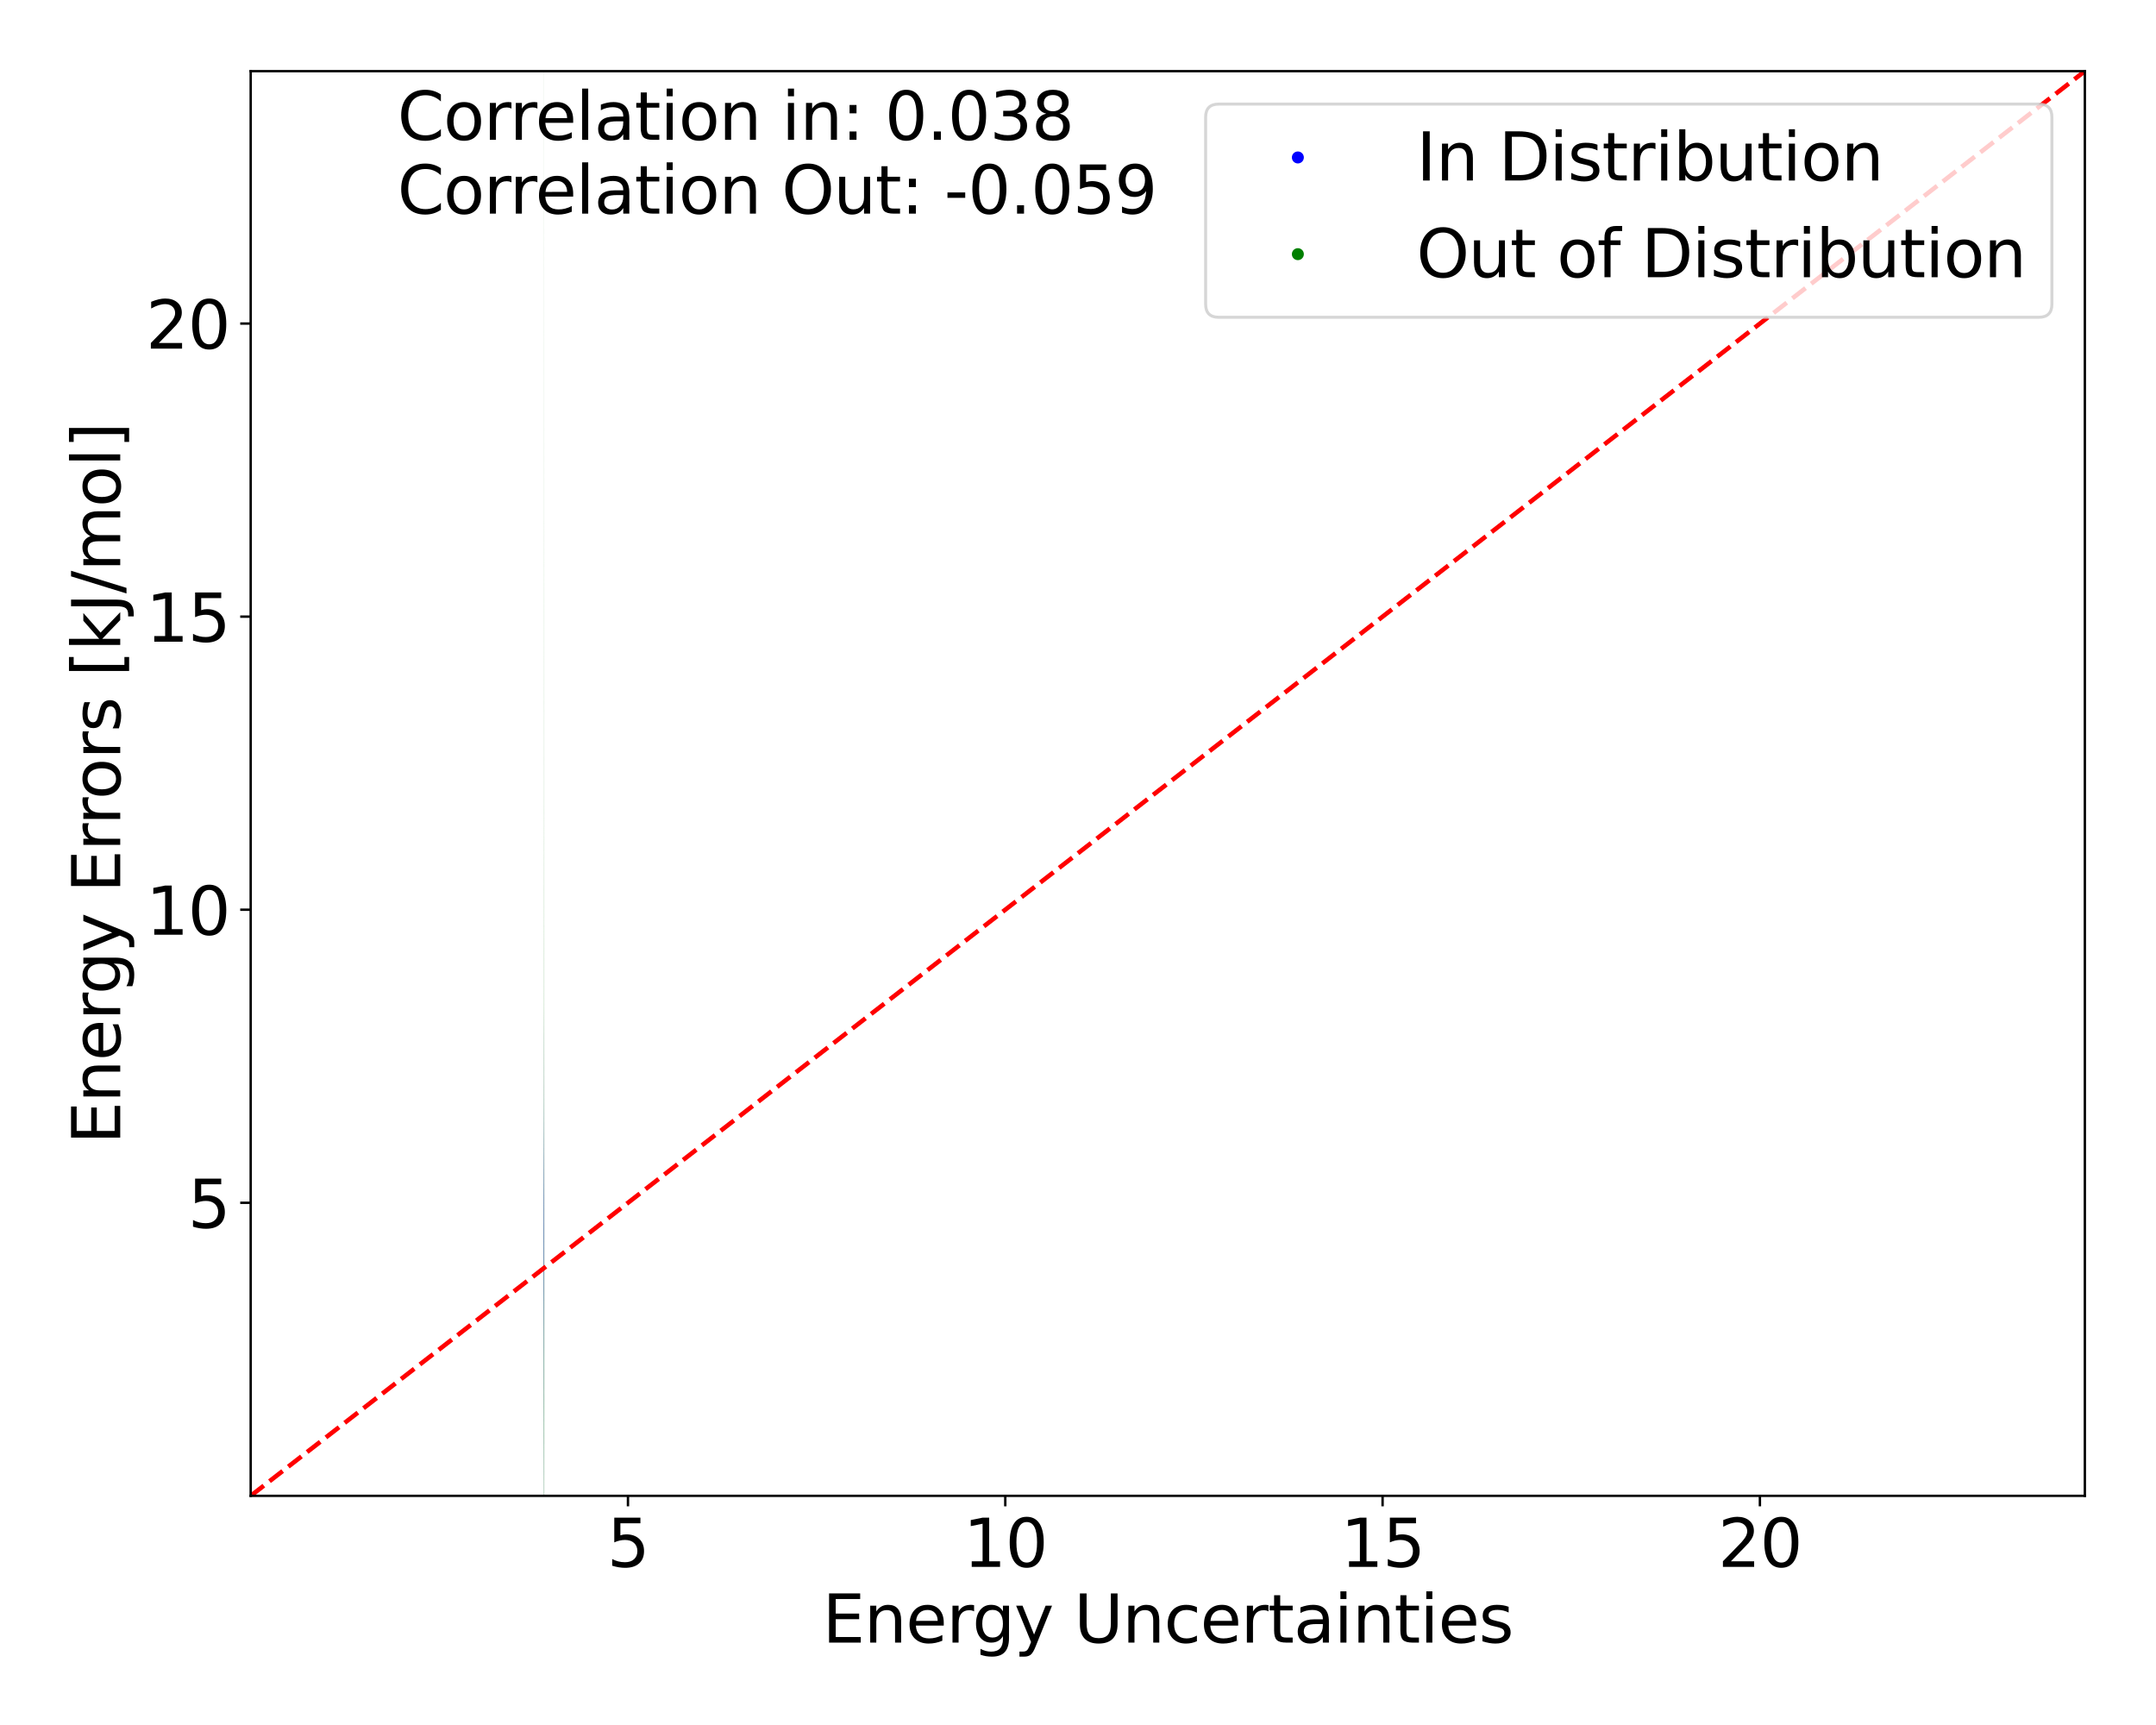 <?xml version="1.0" encoding="utf-8" standalone="no"?>
<!DOCTYPE svg PUBLIC "-//W3C//DTD SVG 1.1//EN"
  "http://www.w3.org/Graphics/SVG/1.1/DTD/svg11.dtd">
<svg xmlns:xlink="http://www.w3.org/1999/xlink" width="720pt" height="576pt" viewBox="0 0 720 576" xmlns="http://www.w3.org/2000/svg" version="1.1">
 <defs>
  <style type="text/css">*{stroke-linejoin: round; stroke-linecap: butt}</style>
 </defs>
 <g id="figure_1">
  <g id="patch_1">
   <path d="M 0 576 
L 720 576 
L 720 0 
L 0 0 
z
" style="fill: #ffffff"/>
  </g>
  <g id="axes_1">
   <g id="patch_2">
    <path d="M 83.72 499.48 
L 696.24 499.48 
L 696.24 23.76 
L 83.72 23.76 
z
" style="fill: #ffffff"/>
   </g>
   <g id="QuadContourSet_1">
    <path d="M 181.589 507.636 
L 181.6 508.088 
L 181.611 508.437 
L 181.622 508.665 
L 181.632 508.711 
L 181.643 508.48 
L 181.654 507.868 
L 181.661 507.152 
L 181.664 506.831 
L 181.675 505.472 
L 181.675 505.436 
L 181.686 503.99 
L 181.688 503.72 
L 181.696 502.513 
L 181.7 502.003 
L 181.707 501.08 
L 181.713 500.287 
L 181.718 499.606 
L 181.725 498.571 
L 181.729 497.886 
L 181.734 496.854 
L 181.739 495.388 
L 181.74 495.138 
L 181.745 493.422 
L 181.747 491.705 
L 181.749 489.989 
L 181.749 488.272 
L 181.749 486.556 
L 181.749 484.84 
L 181.748 483.123 
L 181.748 481.407 
L 181.748 479.691 
L 181.748 477.974 
L 181.749 476.258 
L 181.75 474.541 
L 181.75 474.368 
L 181.752 472.825 
L 181.754 471.109 
L 181.756 469.392 
L 181.758 467.676 
L 181.76 465.96 
L 181.761 465.634 
L 181.763 464.243 
L 181.765 462.527 
L 181.766 460.81 
L 181.768 459.094 
L 181.769 457.378 
L 181.77 455.661 
L 181.771 454.434 
L 181.772 453.945 
L 181.774 452.229 
L 181.777 450.512 
L 181.779 448.796 
L 181.782 447.079 
L 181.782 446.764 
L 181.785 445.363 
L 181.788 443.647 
L 181.791 441.93 
L 181.793 440.214 
L 181.793 440.126 
L 181.795 438.498 
L 181.797 436.781 
L 181.798 435.065 
L 181.798 433.348 
L 181.799 431.632 
L 181.799 429.916 
L 181.798 428.199 
L 181.798 426.483 
L 181.798 424.767 
L 181.798 423.05 
L 181.799 421.334 
L 181.799 419.617 
L 181.8 417.901 
L 181.801 416.185 
L 181.802 414.468 
L 181.803 412.752 
L 181.803 411.347 
L 181.804 411.036 
L 181.804 409.319 
L 181.805 407.603 
L 181.804 405.887 
L 181.803 405.6 
L 181.803 404.17 
L 181.801 402.454 
L 181.8 400.737 
L 181.799 399.021 
L 181.798 397.305 
L 181.797 395.588 
L 181.797 393.872 
L 181.797 392.156 
L 181.797 390.439 
L 181.797 388.723 
L 181.797 387.006 
L 181.796 385.29 
L 181.795 383.574 
L 181.793 381.857 
L 181.793 381.259 
L 181.792 380.141 
L 181.79 378.425 
L 181.788 376.708 
L 181.786 374.992 
L 181.784 373.275 
L 181.782 371.925 
L 181.782 371.559 
L 181.779 369.843 
L 181.777 368.126 
L 181.774 366.41 
L 181.771 365.019 
L 181.771 364.694 
L 181.766 362.977 
L 181.762 361.261 
L 181.761 360.856 
L 181.757 359.544 
L 181.753 357.828 
L 181.75 356.771 
L 181.748 356.112 
L 181.744 354.395 
L 181.739 352.973 
L 181.738 352.679 
L 181.732 350.963 
L 181.729 350.019 
L 181.726 349.246 
L 181.718 347.53 
L 181.718 347.53 
L 181.71 345.813 
L 181.707 345.181 
L 181.701 344.097 
L 181.696 343.181 
L 181.691 342.381 
L 181.686 341.717 
L 181.675 340.738 
L 181.674 340.664 
L 181.664 339.919 
L 181.654 339.088 
L 181.652 338.948 
L 181.643 338.156 
L 181.632 337.301 
L 181.63 337.232 
L 181.622 336.878 
L 181.616 337.232 
L 181.611 337.599 
L 181.605 338.948 
L 181.6 340.341 
L 181.599 340.664 
L 181.593 342.381 
L 181.589 343.341 
L 181.584 344.097 
L 181.579 344.618 
L 181.568 345.144 
L 181.558 345.813 
L 181.557 345.831 
L 181.547 346.953 
L 181.543 347.53 
L 181.536 348.641 
L 181.533 349.246 
L 181.525 350.692 
L 181.524 350.963 
L 181.516 352.679 
L 181.515 352.963 
L 181.509 354.395 
L 181.504 355.83 
L 181.503 356.112 
L 181.499 357.828 
L 181.495 359.544 
L 181.493 360.337 
L 181.491 361.261 
L 181.488 362.977 
L 181.484 364.694 
L 181.483 365.241 
L 181.479 366.41 
L 181.475 368.126 
L 181.472 369.024 
L 181.469 369.843 
L 181.464 371.559 
L 181.461 372.627 
L 181.459 373.275 
L 181.454 374.992 
L 181.45 376.1 
L 181.448 376.708 
L 181.441 378.425 
L 181.44 378.74 
L 181.432 380.141 
L 181.429 380.64 
L 181.422 381.857 
L 181.418 382.431 
L 181.412 383.574 
L 181.408 384.377 
L 181.403 385.29 
L 181.397 386.275 
L 181.392 387.006 
L 181.386 387.969 
L 181.381 388.723 
L 181.376 389.696 
L 181.371 390.439 
L 181.365 391.983 
L 181.364 392.156 
L 181.359 393.872 
L 181.355 395.588 
L 181.354 396.247 
L 181.352 397.305 
L 181.351 399.021 
L 181.35 400.737 
L 181.349 402.454 
L 181.349 404.17 
L 181.349 405.887 
L 181.349 407.603 
L 181.348 409.319 
L 181.348 411.036 
L 181.349 412.752 
L 181.349 414.468 
L 181.35 416.185 
L 181.352 417.901 
L 181.354 419.617 
L 181.354 419.731 
L 181.357 421.334 
L 181.362 423.05 
L 181.365 423.849 
L 181.369 424.767 
L 181.376 425.874 
L 181.38 426.483 
L 181.386 427.279 
L 181.392 428.199 
L 181.397 429.029 
L 181.4 429.916 
L 181.405 431.632 
L 181.408 432.531 
L 181.409 433.348 
L 181.412 435.065 
L 181.415 436.781 
L 181.417 438.498 
L 181.418 439.356 
L 181.419 440.214 
L 181.42 441.93 
L 181.42 443.647 
L 181.42 445.363 
L 181.419 447.079 
L 181.419 448.796 
L 181.419 450.512 
L 181.419 452.229 
L 181.42 453.945 
L 181.423 455.661 
L 181.427 457.378 
L 181.429 457.901 
L 181.432 459.094 
L 181.437 460.81 
L 181.44 461.988 
L 181.441 462.527 
L 181.444 464.243 
L 181.447 465.96 
L 181.45 467.676 
L 181.45 467.814 
L 181.453 469.392 
L 181.456 471.109 
L 181.459 472.825 
L 181.461 474.027 
L 181.462 474.541 
L 181.465 476.258 
L 181.468 477.974 
L 181.471 479.691 
L 181.472 480.709 
L 181.472 481.407 
L 181.473 483.123 
L 181.473 484.84 
L 181.473 486.556 
L 181.474 488.272 
L 181.474 489.989 
L 181.475 491.705 
L 181.477 493.422 
L 181.479 495.138 
L 181.483 496.3 
L 181.484 496.854 
L 181.489 498.571 
L 181.493 499.443 
L 181.497 500.287 
L 181.504 501.584 
L 181.506 502.003 
L 181.515 503.225 
L 181.519 503.72 
L 181.525 504.429 
L 181.536 505.207 
L 181.541 505.436 
L 181.547 505.73 
L 181.557 506.172 
L 181.568 506.628 
L 181.579 507.102 
L 181.58 507.152 
z
M 181.59 496.854 
L 181.589 496.847 
L 181.579 495.62 
L 181.575 495.138 
L 181.568 493.895 
L 181.565 493.422 
L 181.557 491.708 
L 181.557 491.705 
L 181.55 489.989 
L 181.547 488.924 
L 181.545 488.272 
L 181.54 486.556 
L 181.536 484.913 
L 181.536 484.84 
L 181.533 483.123 
L 181.53 481.407 
L 181.528 479.691 
L 181.527 477.974 
L 181.526 476.258 
L 181.525 475.885 
L 181.525 474.541 
L 181.524 472.825 
L 181.523 471.109 
L 181.522 469.392 
L 181.52 467.676 
L 181.518 465.96 
L 181.516 464.243 
L 181.515 463.087 
L 181.514 462.527 
L 181.511 460.81 
L 181.508 459.094 
L 181.506 457.378 
L 181.504 455.823 
L 181.504 455.661 
L 181.502 453.945 
L 181.5 452.229 
L 181.499 450.512 
L 181.498 448.796 
L 181.497 447.079 
L 181.496 445.363 
L 181.495 443.647 
L 181.494 441.93 
L 181.493 440.626 
L 181.493 440.214 
L 181.492 438.498 
L 181.49 436.781 
L 181.488 435.065 
L 181.487 433.348 
L 181.485 431.632 
L 181.483 429.916 
L 181.483 428.945 
L 181.482 428.199 
L 181.479 426.483 
L 181.477 424.767 
L 181.476 423.05 
L 181.474 421.334 
L 181.473 419.617 
L 181.472 417.901 
L 181.472 416.833 
L 181.472 416.185 
L 181.471 414.468 
L 181.471 412.752 
L 181.47 411.036 
L 181.471 409.319 
L 181.471 407.603 
L 181.471 405.887 
L 181.472 404.17 
L 181.472 403.611 
L 181.472 402.454 
L 181.473 400.737 
L 181.474 399.021 
L 181.476 397.305 
L 181.478 395.588 
L 181.48 393.872 
L 181.483 392.228 
L 181.483 392.156 
L 181.486 390.439 
L 181.489 388.723 
L 181.493 387.179 
L 181.494 387.006 
L 181.499 385.29 
L 181.504 384.076 
L 181.506 383.574 
L 181.514 381.857 
L 181.515 381.638 
L 181.52 380.141 
L 181.525 378.767 
L 181.526 378.425 
L 181.531 376.708 
L 181.536 374.992 
L 181.536 374.821 
L 181.54 373.275 
L 181.544 371.559 
L 181.547 370.583 
L 181.549 369.843 
L 181.555 368.126 
L 181.557 367.479 
L 181.563 366.41 
L 181.568 365.507 
L 181.575 364.694 
L 181.579 364.211 
L 181.589 363.172 
L 181.592 362.977 
L 181.6 362.183 
L 181.611 361.356 
L 181.613 361.261 
L 181.622 360.725 
L 181.632 360.389 
L 181.643 360.287 
L 181.654 360.352 
L 181.664 360.628 
L 181.674 361.261 
L 181.675 361.308 
L 181.686 362.731 
L 181.687 362.977 
L 181.694 364.694 
L 181.696 365.609 
L 181.699 366.41 
L 181.702 368.126 
L 181.706 369.843 
L 181.707 370.414 
L 181.71 371.559 
L 181.713 373.275 
L 181.717 374.992 
L 181.718 375.344 
L 181.721 376.708 
L 181.725 378.425 
L 181.729 379.815 
L 181.729 380.141 
L 181.734 381.857 
L 181.737 383.574 
L 181.739 384.531 
L 181.741 385.29 
L 181.744 387.006 
L 181.747 388.723 
L 181.749 390.439 
L 181.75 391.049 
L 181.751 392.156 
L 181.753 393.872 
L 181.754 395.588 
L 181.755 397.305 
L 181.756 399.021 
L 181.757 400.737 
L 181.758 402.454 
L 181.758 404.17 
L 181.759 405.887 
L 181.759 407.603 
L 181.76 409.319 
L 181.761 411.036 
L 181.761 411.453 
L 181.761 412.752 
L 181.762 414.468 
L 181.762 416.185 
L 181.762 417.901 
L 181.762 419.617 
L 181.762 421.334 
L 181.761 423.05 
L 181.761 424.767 
L 181.761 424.767 
L 181.76 426.483 
L 181.759 428.199 
L 181.758 429.916 
L 181.757 431.632 
L 181.755 433.348 
L 181.753 435.065 
L 181.751 436.781 
L 181.75 437.409 
L 181.749 438.498 
L 181.746 440.214 
L 181.744 441.93 
L 181.742 443.647 
L 181.739 445.317 
L 181.739 445.363 
L 181.737 447.079 
L 181.735 448.796 
L 181.734 450.512 
L 181.732 452.229 
L 181.73 453.945 
L 181.729 455.661 
L 181.729 455.788 
L 181.727 457.378 
L 181.725 459.094 
L 181.723 460.81 
L 181.721 462.527 
L 181.718 464.243 
L 181.718 464.622 
L 181.716 465.96 
L 181.713 467.676 
L 181.709 469.392 
L 181.707 470.361 
L 181.706 471.109 
L 181.702 472.825 
L 181.699 474.541 
L 181.696 475.898 
L 181.696 476.258 
L 181.693 477.974 
L 181.69 479.691 
L 181.687 481.407 
L 181.686 482.261 
L 181.684 483.123 
L 181.681 484.84 
L 181.677 486.556 
L 181.675 487.122 
L 181.672 488.272 
L 181.668 489.989 
L 181.664 491.108 
L 181.663 491.705 
L 181.658 493.422 
L 181.654 494.486 
L 181.651 495.138 
L 181.643 496.633 
L 181.641 496.854 
L 181.632 497.674 
L 181.622 498.034 
L 181.611 497.971 
L 181.6 497.587 
z
" clip-path="url(#p23789127ca)" style="fill: #e6e6f3"/>
    <path d="M 181.6 497.587 
L 181.611 497.971 
L 181.622 498.034 
L 181.632 497.674 
L 181.641 496.854 
L 181.643 496.633 
L 181.651 495.138 
L 181.654 494.486 
L 181.658 493.422 
L 181.663 491.705 
L 181.664 491.108 
L 181.668 489.989 
L 181.672 488.272 
L 181.675 487.122 
L 181.677 486.556 
L 181.681 484.84 
L 181.684 483.123 
L 181.686 482.261 
L 181.687 481.407 
L 181.69 479.691 
L 181.693 477.974 
L 181.696 476.258 
L 181.696 475.898 
L 181.699 474.541 
L 181.702 472.825 
L 181.706 471.109 
L 181.707 470.361 
L 181.709 469.392 
L 181.713 467.676 
L 181.716 465.96 
L 181.718 464.622 
L 181.718 464.243 
L 181.721 462.527 
L 181.723 460.81 
L 181.725 459.094 
L 181.727 457.378 
L 181.729 455.788 
L 181.729 455.661 
L 181.73 453.945 
L 181.732 452.229 
L 181.734 450.512 
L 181.735 448.796 
L 181.737 447.079 
L 181.739 445.363 
L 181.739 445.317 
L 181.742 443.647 
L 181.744 441.93 
L 181.746 440.214 
L 181.749 438.498 
L 181.75 437.409 
L 181.751 436.781 
L 181.753 435.065 
L 181.755 433.348 
L 181.757 431.632 
L 181.758 429.916 
L 181.759 428.199 
L 181.76 426.483 
L 181.761 424.767 
L 181.761 424.767 
L 181.761 423.05 
L 181.762 421.334 
L 181.762 419.617 
L 181.762 417.901 
L 181.762 416.185 
L 181.762 414.468 
L 181.761 412.752 
L 181.761 411.453 
L 181.761 411.036 
L 181.76 409.319 
L 181.759 407.603 
L 181.759 405.887 
L 181.758 404.17 
L 181.758 402.454 
L 181.757 400.737 
L 181.756 399.021 
L 181.755 397.305 
L 181.754 395.588 
L 181.753 393.872 
L 181.751 392.156 
L 181.75 391.049 
L 181.749 390.439 
L 181.747 388.723 
L 181.744 387.006 
L 181.741 385.29 
L 181.739 384.531 
L 181.737 383.574 
L 181.734 381.857 
L 181.729 380.141 
L 181.729 379.815 
L 181.725 378.425 
L 181.721 376.708 
L 181.718 375.344 
L 181.717 374.992 
L 181.713 373.275 
L 181.71 371.559 
L 181.707 370.414 
L 181.706 369.843 
L 181.702 368.126 
L 181.699 366.41 
L 181.696 365.609 
L 181.694 364.694 
L 181.687 362.977 
L 181.686 362.731 
L 181.675 361.308 
L 181.674 361.261 
L 181.664 360.628 
L 181.654 360.352 
L 181.643 360.287 
L 181.632 360.389 
L 181.622 360.725 
L 181.613 361.261 
L 181.611 361.356 
L 181.6 362.183 
L 181.592 362.977 
L 181.589 363.172 
L 181.579 364.211 
L 181.575 364.694 
L 181.568 365.507 
L 181.563 366.41 
L 181.557 367.479 
L 181.555 368.126 
L 181.549 369.843 
L 181.547 370.583 
L 181.544 371.559 
L 181.54 373.275 
L 181.536 374.821 
L 181.536 374.992 
L 181.531 376.708 
L 181.526 378.425 
L 181.525 378.767 
L 181.52 380.141 
L 181.515 381.638 
L 181.514 381.857 
L 181.506 383.574 
L 181.504 384.076 
L 181.499 385.29 
L 181.494 387.006 
L 181.493 387.179 
L 181.489 388.723 
L 181.486 390.439 
L 181.483 392.156 
L 181.483 392.228 
L 181.48 393.872 
L 181.478 395.588 
L 181.476 397.305 
L 181.474 399.021 
L 181.473 400.737 
L 181.472 402.454 
L 181.472 403.611 
L 181.472 404.17 
L 181.471 405.887 
L 181.471 407.603 
L 181.471 409.319 
L 181.47 411.036 
L 181.471 412.752 
L 181.471 414.468 
L 181.472 416.185 
L 181.472 416.833 
L 181.472 417.901 
L 181.473 419.617 
L 181.474 421.334 
L 181.476 423.05 
L 181.477 424.767 
L 181.479 426.483 
L 181.482 428.199 
L 181.483 428.945 
L 181.483 429.916 
L 181.485 431.632 
L 181.487 433.348 
L 181.488 435.065 
L 181.49 436.781 
L 181.492 438.498 
L 181.493 440.214 
L 181.493 440.626 
L 181.494 441.93 
L 181.495 443.647 
L 181.496 445.363 
L 181.497 447.079 
L 181.498 448.796 
L 181.499 450.512 
L 181.5 452.229 
L 181.502 453.945 
L 181.504 455.661 
L 181.504 455.823 
L 181.506 457.378 
L 181.508 459.094 
L 181.511 460.81 
L 181.514 462.527 
L 181.515 463.087 
L 181.516 464.243 
L 181.518 465.96 
L 181.52 467.676 
L 181.522 469.392 
L 181.523 471.109 
L 181.524 472.825 
L 181.525 474.541 
L 181.525 475.885 
L 181.526 476.258 
L 181.527 477.974 
L 181.528 479.691 
L 181.53 481.407 
L 181.533 483.123 
L 181.536 484.84 
L 181.536 484.913 
L 181.54 486.556 
L 181.545 488.272 
L 181.547 488.924 
L 181.55 489.989 
L 181.557 491.705 
L 181.557 491.708 
L 181.565 493.422 
L 181.568 493.895 
L 181.575 495.138 
L 181.579 495.62 
L 181.589 496.847 
L 181.59 496.854 
z
M 181.598 483.123 
L 181.589 481.694 
L 181.588 481.407 
L 181.582 479.691 
L 181.579 478.945 
L 181.576 477.974 
L 181.571 476.258 
L 181.568 475.3 
L 181.566 474.541 
L 181.563 472.825 
L 181.56 471.109 
L 181.557 469.392 
L 181.557 469.358 
L 181.555 467.676 
L 181.553 465.96 
L 181.55 464.243 
L 181.548 462.527 
L 181.547 461.773 
L 181.545 460.81 
L 181.542 459.094 
L 181.539 457.378 
L 181.536 456.009 
L 181.535 455.661 
L 181.532 453.945 
L 181.529 452.229 
L 181.527 450.512 
L 181.525 449.521 
L 181.524 448.796 
L 181.522 447.079 
L 181.52 445.363 
L 181.518 443.647 
L 181.517 441.93 
L 181.515 440.214 
L 181.515 439.274 
L 181.514 438.498 
L 181.512 436.781 
L 181.511 435.065 
L 181.509 433.348 
L 181.508 431.632 
L 181.506 429.916 
L 181.505 428.199 
L 181.504 426.834 
L 181.504 426.483 
L 181.502 424.767 
L 181.501 423.05 
L 181.499 421.334 
L 181.498 419.617 
L 181.498 417.901 
L 181.497 416.185 
L 181.497 414.468 
L 181.496 412.752 
L 181.496 411.036 
L 181.496 409.319 
L 181.497 407.603 
L 181.497 405.887 
L 181.498 404.17 
L 181.499 402.454 
L 181.5 400.737 
L 181.502 399.021 
L 181.504 397.543 
L 181.504 397.305 
L 181.507 395.588 
L 181.51 393.872 
L 181.515 392.268 
L 181.515 392.156 
L 181.52 390.439 
L 181.525 388.723 
L 181.525 388.713 
L 181.53 387.006 
L 181.536 385.29 
L 181.536 385.259 
L 181.54 383.574 
L 181.545 381.857 
L 181.547 381.345 
L 181.55 380.141 
L 181.555 378.425 
L 181.557 377.52 
L 181.56 376.708 
L 181.567 374.992 
L 181.568 374.652 
L 181.575 373.275 
L 181.579 372.705 
L 181.587 371.559 
L 181.589 371.298 
L 181.6 370.138 
L 181.604 369.843 
L 181.611 369.182 
L 181.622 368.538 
L 181.632 368.266 
L 181.643 368.346 
L 181.654 368.804 
L 181.664 369.843 
L 181.664 369.843 
L 181.674 371.559 
L 181.675 371.797 
L 181.68 373.275 
L 181.686 374.846 
L 181.686 374.992 
L 181.692 376.708 
L 181.696 378.346 
L 181.697 378.425 
L 181.702 380.141 
L 181.707 381.857 
L 181.707 381.986 
L 181.712 383.574 
L 181.716 385.29 
L 181.718 386.251 
L 181.72 387.006 
L 181.723 388.723 
L 181.726 390.439 
L 181.728 392.156 
L 181.729 392.264 
L 181.731 393.872 
L 181.733 395.588 
L 181.734 397.305 
L 181.735 399.021 
L 181.736 400.737 
L 181.737 402.454 
L 181.738 404.17 
L 181.739 405.887 
L 181.739 407.012 
L 181.74 407.603 
L 181.74 409.319 
L 181.741 411.036 
L 181.742 412.752 
L 181.743 414.468 
L 181.743 416.185 
L 181.743 417.901 
L 181.743 419.617 
L 181.743 421.334 
L 181.742 423.05 
L 181.741 424.767 
L 181.74 426.483 
L 181.739 426.832 
L 181.738 428.199 
L 181.736 429.916 
L 181.734 431.632 
L 181.732 433.348 
L 181.729 435.065 
L 181.729 435.577 
L 181.727 436.781 
L 181.724 438.498 
L 181.722 440.214 
L 181.719 441.93 
L 181.718 443 
L 181.717 443.647 
L 181.715 445.363 
L 181.712 447.079 
L 181.71 448.796 
L 181.708 450.512 
L 181.707 450.904 
L 181.705 452.229 
L 181.703 453.945 
L 181.701 455.661 
L 181.698 457.378 
L 181.696 458.602 
L 181.696 459.094 
L 181.692 460.81 
L 181.689 462.527 
L 181.686 463.682 
L 181.684 464.243 
L 181.679 465.96 
L 181.675 467.191 
L 181.673 467.676 
L 181.667 469.392 
L 181.664 470.113 
L 181.661 471.109 
L 181.655 472.825 
L 181.654 473.127 
L 181.649 474.541 
L 181.644 476.258 
L 181.643 476.725 
L 181.639 477.974 
L 181.634 479.691 
L 181.632 480.407 
L 181.628 481.407 
L 181.622 482.981 
L 181.62 483.123 
L 181.611 484.021 
L 181.6 483.531 
z
" clip-path="url(#p23789127ca)" style="fill: #d0d0f4"/>
    <path d="M 181.6 483.531 
L 181.611 484.021 
L 181.62 483.123 
L 181.622 482.981 
L 181.628 481.407 
L 181.632 480.407 
L 181.634 479.691 
L 181.639 477.974 
L 181.643 476.725 
L 181.644 476.258 
L 181.649 474.541 
L 181.654 473.127 
L 181.655 472.825 
L 181.661 471.109 
L 181.664 470.113 
L 181.667 469.392 
L 181.673 467.676 
L 181.675 467.191 
L 181.679 465.96 
L 181.684 464.243 
L 181.686 463.682 
L 181.689 462.527 
L 181.692 460.81 
L 181.696 459.094 
L 181.696 458.602 
L 181.698 457.378 
L 181.701 455.661 
L 181.703 453.945 
L 181.705 452.229 
L 181.707 450.904 
L 181.708 450.512 
L 181.71 448.796 
L 181.712 447.079 
L 181.715 445.363 
L 181.717 443.647 
L 181.718 443 
L 181.719 441.93 
L 181.722 440.214 
L 181.724 438.498 
L 181.727 436.781 
L 181.729 435.577 
L 181.729 435.065 
L 181.732 433.348 
L 181.734 431.632 
L 181.736 429.916 
L 181.738 428.199 
L 181.739 426.832 
L 181.74 426.483 
L 181.741 424.767 
L 181.742 423.05 
L 181.743 421.334 
L 181.743 419.617 
L 181.743 417.901 
L 181.743 416.185 
L 181.743 414.468 
L 181.742 412.752 
L 181.741 411.036 
L 181.74 409.319 
L 181.74 407.603 
L 181.739 407.012 
L 181.739 405.887 
L 181.738 404.17 
L 181.737 402.454 
L 181.736 400.737 
L 181.735 399.021 
L 181.734 397.305 
L 181.733 395.588 
L 181.731 393.872 
L 181.729 392.264 
L 181.728 392.156 
L 181.726 390.439 
L 181.723 388.723 
L 181.72 387.006 
L 181.718 386.251 
L 181.716 385.29 
L 181.712 383.574 
L 181.707 381.986 
L 181.707 381.857 
L 181.702 380.141 
L 181.697 378.425 
L 181.696 378.346 
L 181.692 376.708 
L 181.686 374.992 
L 181.686 374.846 
L 181.68 373.275 
L 181.675 371.797 
L 181.674 371.559 
L 181.664 369.843 
L 181.664 369.843 
L 181.654 368.804 
L 181.643 368.346 
L 181.632 368.266 
L 181.622 368.538 
L 181.611 369.182 
L 181.604 369.843 
L 181.6 370.138 
L 181.589 371.298 
L 181.587 371.559 
L 181.579 372.705 
L 181.575 373.275 
L 181.568 374.652 
L 181.567 374.992 
L 181.56 376.708 
L 181.557 377.52 
L 181.555 378.425 
L 181.55 380.141 
L 181.547 381.345 
L 181.545 381.857 
L 181.54 383.574 
L 181.536 385.259 
L 181.536 385.29 
L 181.53 387.006 
L 181.525 388.713 
L 181.525 388.723 
L 181.52 390.439 
L 181.515 392.156 
L 181.515 392.268 
L 181.51 393.872 
L 181.507 395.588 
L 181.504 397.305 
L 181.504 397.543 
L 181.502 399.021 
L 181.5 400.737 
L 181.499 402.454 
L 181.498 404.17 
L 181.497 405.887 
L 181.497 407.603 
L 181.496 409.319 
L 181.496 411.036 
L 181.496 412.752 
L 181.497 414.468 
L 181.497 416.185 
L 181.498 417.901 
L 181.498 419.617 
L 181.499 421.334 
L 181.501 423.05 
L 181.502 424.767 
L 181.504 426.483 
L 181.504 426.834 
L 181.505 428.199 
L 181.506 429.916 
L 181.508 431.632 
L 181.509 433.348 
L 181.511 435.065 
L 181.512 436.781 
L 181.514 438.498 
L 181.515 439.274 
L 181.515 440.214 
L 181.517 441.93 
L 181.518 443.647 
L 181.52 445.363 
L 181.522 447.079 
L 181.524 448.796 
L 181.525 449.521 
L 181.527 450.512 
L 181.529 452.229 
L 181.532 453.945 
L 181.535 455.661 
L 181.536 456.009 
L 181.539 457.378 
L 181.542 459.094 
L 181.545 460.81 
L 181.547 461.773 
L 181.548 462.527 
L 181.55 464.243 
L 181.553 465.96 
L 181.555 467.676 
L 181.557 469.358 
L 181.557 469.392 
L 181.56 471.109 
L 181.563 472.825 
L 181.566 474.541 
L 181.568 475.3 
L 181.571 476.258 
L 181.576 477.974 
L 181.579 478.945 
L 181.582 479.691 
L 181.588 481.407 
L 181.589 481.694 
L 181.598 483.123 
z
M 181.597 469.392 
L 181.589 468.007 
L 181.588 467.676 
L 181.584 465.96 
L 181.579 464.243 
L 181.579 464.226 
L 181.575 462.527 
L 181.572 460.81 
L 181.568 459.228 
L 181.568 459.094 
L 181.564 457.378 
L 181.561 455.661 
L 181.557 454.203 
L 181.557 453.945 
L 181.553 452.229 
L 181.549 450.512 
L 181.547 449.274 
L 181.546 448.796 
L 181.542 447.079 
L 181.539 445.363 
L 181.536 443.647 
L 181.536 443.344 
L 181.534 441.93 
L 181.532 440.214 
L 181.53 438.498 
L 181.528 436.781 
L 181.526 435.065 
L 181.525 434.095 
L 181.525 433.348 
L 181.523 431.632 
L 181.521 429.916 
L 181.52 428.199 
L 181.519 426.483 
L 181.517 424.767 
L 181.516 423.05 
L 181.515 421.334 
L 181.515 420.659 
L 181.514 419.617 
L 181.513 417.901 
L 181.513 416.185 
L 181.513 414.468 
L 181.513 412.752 
L 181.513 411.036 
L 181.513 409.319 
L 181.514 407.603 
L 181.515 406.68 
L 181.515 405.887 
L 181.516 404.17 
L 181.518 402.454 
L 181.52 400.737 
L 181.522 399.021 
L 181.525 397.513 
L 181.526 397.305 
L 181.529 395.588 
L 181.533 393.872 
L 181.536 392.902 
L 181.538 392.156 
L 181.542 390.439 
L 181.547 388.825 
L 181.547 388.723 
L 181.551 387.006 
L 181.556 385.29 
L 181.557 384.77 
L 181.561 383.574 
L 181.566 381.857 
L 181.568 381.277 
L 181.573 380.141 
L 181.579 378.796 
L 181.581 378.425 
L 181.589 377.121 
L 181.593 376.708 
L 181.6 375.905 
L 181.611 374.992 
L 181.611 374.992 
L 181.622 374.367 
L 181.632 374.177 
L 181.643 374.511 
L 181.648 374.992 
L 181.654 375.461 
L 181.662 376.708 
L 181.664 377.144 
L 181.67 378.425 
L 181.675 379.512 
L 181.677 380.141 
L 181.684 381.857 
L 181.686 382.332 
L 181.69 383.574 
L 181.696 385.29 
L 181.696 385.6 
L 181.7 387.006 
L 181.705 388.723 
L 181.707 389.942 
L 181.708 390.439 
L 181.711 392.156 
L 181.714 393.872 
L 181.716 395.588 
L 181.717 397.305 
L 181.718 397.858 
L 181.719 399.021 
L 181.72 400.737 
L 181.721 402.454 
L 181.722 404.17 
L 181.723 405.887 
L 181.724 407.603 
L 181.725 409.319 
L 181.726 411.036 
L 181.727 412.752 
L 181.727 414.468 
L 181.728 416.185 
L 181.728 417.901 
L 181.728 419.617 
L 181.727 421.334 
L 181.726 423.05 
L 181.725 424.767 
L 181.723 426.483 
L 181.721 428.199 
L 181.718 429.916 
L 181.718 430.333 
L 181.716 431.632 
L 181.713 433.348 
L 181.711 435.065 
L 181.708 436.781 
L 181.707 437.036 
L 181.705 438.498 
L 181.701 440.214 
L 181.698 441.93 
L 181.696 442.608 
L 181.694 443.647 
L 181.69 445.363 
L 181.686 447.079 
L 181.686 447.301 
L 181.682 448.796 
L 181.678 450.512 
L 181.675 452.078 
L 181.675 452.229 
L 181.671 453.945 
L 181.667 455.661 
L 181.664 456.55 
L 181.662 457.378 
L 181.657 459.094 
L 181.654 460.104 
L 181.651 460.81 
L 181.646 462.527 
L 181.643 463.337 
L 181.64 464.243 
L 181.634 465.96 
L 181.632 466.489 
L 181.627 467.676 
L 181.622 469.053 
L 181.619 469.392 
L 181.611 470.349 
L 181.6 470.033 
z
" clip-path="url(#p23789127ca)" style="fill: #b9b9f6"/>
    <path d="M 181.6 470.033 
L 181.611 470.349 
L 181.619 469.392 
L 181.622 469.053 
L 181.627 467.676 
L 181.632 466.489 
L 181.634 465.96 
L 181.64 464.243 
L 181.643 463.337 
L 181.646 462.527 
L 181.651 460.81 
L 181.654 460.104 
L 181.657 459.094 
L 181.662 457.378 
L 181.664 456.55 
L 181.667 455.661 
L 181.671 453.945 
L 181.675 452.229 
L 181.675 452.078 
L 181.678 450.512 
L 181.682 448.796 
L 181.686 447.301 
L 181.686 447.079 
L 181.69 445.363 
L 181.694 443.647 
L 181.696 442.608 
L 181.698 441.93 
L 181.701 440.214 
L 181.705 438.498 
L 181.707 437.036 
L 181.708 436.781 
L 181.711 435.065 
L 181.713 433.348 
L 181.716 431.632 
L 181.718 430.333 
L 181.718 429.916 
L 181.721 428.199 
L 181.723 426.483 
L 181.725 424.767 
L 181.726 423.05 
L 181.727 421.334 
L 181.728 419.617 
L 181.728 417.901 
L 181.728 416.185 
L 181.727 414.468 
L 181.727 412.752 
L 181.726 411.036 
L 181.725 409.319 
L 181.724 407.603 
L 181.723 405.887 
L 181.722 404.17 
L 181.721 402.454 
L 181.72 400.737 
L 181.719 399.021 
L 181.718 397.858 
L 181.717 397.305 
L 181.716 395.588 
L 181.714 393.872 
L 181.711 392.156 
L 181.708 390.439 
L 181.707 389.942 
L 181.705 388.723 
L 181.7 387.006 
L 181.696 385.6 
L 181.696 385.29 
L 181.69 383.574 
L 181.686 382.332 
L 181.684 381.857 
L 181.677 380.141 
L 181.675 379.512 
L 181.67 378.425 
L 181.664 377.144 
L 181.662 376.708 
L 181.654 375.461 
L 181.648 374.992 
L 181.643 374.511 
L 181.632 374.177 
L 181.622 374.367 
L 181.611 374.992 
L 181.611 374.992 
L 181.6 375.905 
L 181.593 376.708 
L 181.589 377.121 
L 181.581 378.425 
L 181.579 378.796 
L 181.573 380.141 
L 181.568 381.277 
L 181.566 381.857 
L 181.561 383.574 
L 181.557 384.77 
L 181.556 385.29 
L 181.551 387.006 
L 181.547 388.723 
L 181.547 388.825 
L 181.542 390.439 
L 181.538 392.156 
L 181.536 392.902 
L 181.533 393.872 
L 181.529 395.588 
L 181.526 397.305 
L 181.525 397.513 
L 181.522 399.021 
L 181.52 400.737 
L 181.518 402.454 
L 181.516 404.17 
L 181.515 405.887 
L 181.515 406.68 
L 181.514 407.603 
L 181.513 409.319 
L 181.513 411.036 
L 181.513 412.752 
L 181.513 414.468 
L 181.513 416.185 
L 181.513 417.901 
L 181.514 419.617 
L 181.515 420.659 
L 181.515 421.334 
L 181.516 423.05 
L 181.517 424.767 
L 181.519 426.483 
L 181.52 428.199 
L 181.521 429.916 
L 181.523 431.632 
L 181.525 433.348 
L 181.525 434.095 
L 181.526 435.065 
L 181.528 436.781 
L 181.53 438.498 
L 181.532 440.214 
L 181.534 441.93 
L 181.536 443.344 
L 181.536 443.647 
L 181.539 445.363 
L 181.542 447.079 
L 181.546 448.796 
L 181.547 449.274 
L 181.549 450.512 
L 181.553 452.229 
L 181.557 453.945 
L 181.557 454.203 
L 181.561 455.661 
L 181.564 457.378 
L 181.568 459.094 
L 181.568 459.228 
L 181.572 460.81 
L 181.575 462.527 
L 181.579 464.226 
L 181.579 464.243 
L 181.584 465.96 
L 181.588 467.676 
L 181.589 468.007 
L 181.597 469.392 
z
M 181.599 457.378 
L 181.591 455.661 
L 181.589 455.481 
L 181.585 453.945 
L 181.579 452.292 
L 181.579 452.229 
L 181.574 450.512 
L 181.568 448.85 
L 181.568 448.796 
L 181.563 447.079 
L 181.558 445.363 
L 181.557 445.107 
L 181.554 443.647 
L 181.55 441.93 
L 181.547 440.214 
L 181.547 440.214 
L 181.544 438.498 
L 181.541 436.781 
L 181.539 435.065 
L 181.538 433.348 
L 181.536 431.703 
L 181.536 431.632 
L 181.534 429.916 
L 181.533 428.199 
L 181.531 426.483 
L 181.53 424.767 
L 181.529 423.05 
L 181.528 421.334 
L 181.527 419.617 
L 181.526 417.901 
L 181.526 416.185 
L 181.526 414.468 
L 181.526 412.752 
L 181.526 411.036 
L 181.527 409.319 
L 181.528 407.603 
L 181.53 405.887 
L 181.532 404.17 
L 181.534 402.454 
L 181.536 401.132 
L 181.537 400.737 
L 181.54 399.021 
L 181.543 397.305 
L 181.547 395.834 
L 181.547 395.588 
L 181.551 393.872 
L 181.555 392.156 
L 181.557 391.404 
L 181.56 390.439 
L 181.564 388.723 
L 181.568 387.439 
L 181.57 387.006 
L 181.575 385.29 
L 181.579 384.385 
L 181.583 383.574 
L 181.589 382.328 
L 181.593 381.857 
L 181.6 380.956 
L 181.609 380.141 
L 181.611 380.019 
L 181.622 379.449 
L 181.632 379.361 
L 181.643 379.874 
L 181.645 380.141 
L 181.654 381.041 
L 181.659 381.857 
L 181.664 382.859 
L 181.668 383.574 
L 181.675 385.244 
L 181.675 385.29 
L 181.682 387.006 
L 181.686 388.244 
L 181.687 388.723 
L 181.692 390.439 
L 181.696 392.156 
L 181.696 392.56 
L 181.699 393.872 
L 181.701 395.588 
L 181.703 397.305 
L 181.705 399.021 
L 181.707 400.737 
L 181.707 401.662 
L 181.708 402.454 
L 181.709 404.17 
L 181.71 405.887 
L 181.711 407.603 
L 181.712 409.319 
L 181.713 411.036 
L 181.714 412.752 
L 181.714 414.468 
L 181.714 416.185 
L 181.714 417.901 
L 181.713 419.617 
L 181.712 421.334 
L 181.711 423.05 
L 181.709 424.767 
L 181.707 426.483 
L 181.707 426.531 
L 181.705 428.199 
L 181.702 429.916 
L 181.699 431.632 
L 181.696 433.267 
L 181.696 433.348 
L 181.693 435.065 
L 181.689 436.781 
L 181.686 438.164 
L 181.685 438.498 
L 181.68 440.214 
L 181.675 441.777 
L 181.675 441.93 
L 181.669 443.647 
L 181.664 444.95 
L 181.663 445.363 
L 181.657 447.079 
L 181.654 448.125 
L 181.651 448.796 
L 181.645 450.512 
L 181.643 451.174 
L 181.639 452.229 
L 181.632 453.896 
L 181.632 453.945 
L 181.624 455.661 
L 181.622 456.3 
L 181.614 457.378 
L 181.611 457.785 
L 181.6 457.55 
z
" clip-path="url(#p23789127ca)" style="fill: #a0a0f7"/>
    <path d="M 181.6 457.55 
L 181.611 457.785 
L 181.614 457.378 
L 181.622 456.3 
L 181.624 455.661 
L 181.632 453.945 
L 181.632 453.896 
L 181.639 452.229 
L 181.643 451.174 
L 181.645 450.512 
L 181.651 448.796 
L 181.654 448.125 
L 181.657 447.079 
L 181.663 445.363 
L 181.664 444.95 
L 181.669 443.647 
L 181.675 441.93 
L 181.675 441.777 
L 181.68 440.214 
L 181.685 438.498 
L 181.686 438.164 
L 181.689 436.781 
L 181.693 435.065 
L 181.696 433.348 
L 181.696 433.267 
L 181.699 431.632 
L 181.702 429.916 
L 181.705 428.199 
L 181.707 426.531 
L 181.707 426.483 
L 181.709 424.767 
L 181.711 423.05 
L 181.712 421.334 
L 181.713 419.617 
L 181.714 417.901 
L 181.714 416.185 
L 181.714 414.468 
L 181.714 412.752 
L 181.713 411.036 
L 181.712 409.319 
L 181.711 407.603 
L 181.71 405.887 
L 181.709 404.17 
L 181.708 402.454 
L 181.707 401.662 
L 181.707 400.737 
L 181.705 399.021 
L 181.703 397.305 
L 181.701 395.588 
L 181.699 393.872 
L 181.696 392.56 
L 181.696 392.156 
L 181.692 390.439 
L 181.687 388.723 
L 181.686 388.244 
L 181.682 387.006 
L 181.675 385.29 
L 181.675 385.244 
L 181.668 383.574 
L 181.664 382.859 
L 181.659 381.857 
L 181.654 381.041 
L 181.645 380.141 
L 181.643 379.874 
L 181.632 379.361 
L 181.622 379.449 
L 181.611 380.019 
L 181.609 380.141 
L 181.6 380.956 
L 181.593 381.857 
L 181.589 382.328 
L 181.583 383.574 
L 181.579 384.385 
L 181.575 385.29 
L 181.57 387.006 
L 181.568 387.439 
L 181.564 388.723 
L 181.56 390.439 
L 181.557 391.404 
L 181.555 392.156 
L 181.551 393.872 
L 181.547 395.588 
L 181.547 395.834 
L 181.543 397.305 
L 181.54 399.021 
L 181.537 400.737 
L 181.536 401.132 
L 181.534 402.454 
L 181.532 404.17 
L 181.53 405.887 
L 181.528 407.603 
L 181.527 409.319 
L 181.526 411.036 
L 181.526 412.752 
L 181.526 414.468 
L 181.526 416.185 
L 181.526 417.901 
L 181.527 419.617 
L 181.528 421.334 
L 181.529 423.05 
L 181.53 424.767 
L 181.531 426.483 
L 181.533 428.199 
L 181.534 429.916 
L 181.536 431.632 
L 181.536 431.703 
L 181.538 433.348 
L 181.539 435.065 
L 181.541 436.781 
L 181.544 438.498 
L 181.547 440.214 
L 181.547 440.214 
L 181.55 441.93 
L 181.554 443.647 
L 181.557 445.107 
L 181.558 445.363 
L 181.563 447.079 
L 181.568 448.796 
L 181.568 448.85 
L 181.574 450.512 
L 181.579 452.229 
L 181.579 452.292 
L 181.585 453.945 
L 181.589 455.481 
L 181.591 455.661 
L 181.599 457.378 
z
M 181.589 445.363 
L 181.579 443.672 
L 181.579 443.647 
L 181.572 441.93 
L 181.568 441.033 
L 181.566 440.214 
L 181.561 438.498 
L 181.557 436.829 
L 181.557 436.781 
L 181.554 435.065 
L 181.552 433.348 
L 181.55 431.632 
L 181.548 429.916 
L 181.547 428.397 
L 181.547 428.199 
L 181.545 426.483 
L 181.544 424.767 
L 181.542 423.05 
L 181.541 421.334 
L 181.54 419.617 
L 181.54 417.901 
L 181.539 416.185 
L 181.539 414.468 
L 181.54 412.752 
L 181.54 411.036 
L 181.542 409.319 
L 181.543 407.603 
L 181.545 405.887 
L 181.547 404.809 
L 181.548 404.17 
L 181.551 402.454 
L 181.554 400.737 
L 181.557 399.048 
L 181.557 399.021 
L 181.561 397.305 
L 181.565 395.588 
L 181.568 394.535 
L 181.57 393.872 
L 181.575 392.156 
L 181.579 390.826 
L 181.58 390.439 
L 181.587 388.723 
L 181.589 388.153 
L 181.596 387.006 
L 181.6 386.398 
L 181.611 385.29 
L 181.611 385.29 
L 181.622 384.695 
L 181.632 384.649 
L 181.643 385.231 
L 181.643 385.29 
L 181.654 386.465 
L 181.657 387.006 
L 181.664 388.387 
L 181.666 388.723 
L 181.673 390.439 
L 181.675 391.136 
L 181.678 392.156 
L 181.682 393.872 
L 181.686 395.441 
L 181.686 395.588 
L 181.689 397.305 
L 181.691 399.021 
L 181.693 400.737 
L 181.694 402.454 
L 181.696 404.17 
L 181.696 405.249 
L 181.697 405.887 
L 181.698 407.603 
L 181.699 409.319 
L 181.699 411.036 
L 181.7 412.752 
L 181.7 414.468 
L 181.7 416.185 
L 181.699 417.901 
L 181.698 419.617 
L 181.697 421.334 
L 181.696 421.404 
L 181.695 423.05 
L 181.693 424.767 
L 181.69 426.483 
L 181.687 428.199 
L 181.686 429.067 
L 181.684 429.916 
L 181.681 431.632 
L 181.677 433.348 
L 181.675 434.059 
L 181.672 435.065 
L 181.667 436.781 
L 181.664 437.567 
L 181.661 438.498 
L 181.654 440.214 
L 181.654 440.381 
L 181.647 441.93 
L 181.643 442.814 
L 181.638 443.647 
L 181.632 444.734 
L 181.627 445.363 
L 181.622 445.995 
L 181.611 446.552 
L 181.6 446.376 
L 181.589 445.402 
z
" clip-path="url(#p23789127ca)" style="fill: #8585f8"/>
    <path d="M 181.589 445.402 
L 181.6 446.376 
L 181.611 446.552 
L 181.622 445.995 
L 181.627 445.363 
L 181.632 444.734 
L 181.638 443.647 
L 181.643 442.814 
L 181.647 441.93 
L 181.654 440.381 
L 181.654 440.214 
L 181.661 438.498 
L 181.664 437.567 
L 181.667 436.781 
L 181.672 435.065 
L 181.675 434.059 
L 181.677 433.348 
L 181.681 431.632 
L 181.684 429.916 
L 181.686 429.067 
L 181.687 428.199 
L 181.69 426.483 
L 181.693 424.767 
L 181.695 423.05 
L 181.696 421.404 
L 181.697 421.334 
L 181.698 419.617 
L 181.699 417.901 
L 181.7 416.185 
L 181.7 414.468 
L 181.7 412.752 
L 181.699 411.036 
L 181.699 409.319 
L 181.698 407.603 
L 181.697 405.887 
L 181.696 405.249 
L 181.696 404.17 
L 181.694 402.454 
L 181.693 400.737 
L 181.691 399.021 
L 181.689 397.305 
L 181.686 395.588 
L 181.686 395.441 
L 181.682 393.872 
L 181.678 392.156 
L 181.675 391.136 
L 181.673 390.439 
L 181.666 388.723 
L 181.664 388.387 
L 181.657 387.006 
L 181.654 386.465 
L 181.643 385.29 
L 181.643 385.231 
L 181.632 384.649 
L 181.622 384.695 
L 181.611 385.29 
L 181.611 385.29 
L 181.6 386.398 
L 181.596 387.006 
L 181.589 388.153 
L 181.587 388.723 
L 181.58 390.439 
L 181.579 390.826 
L 181.575 392.156 
L 181.57 393.872 
L 181.568 394.535 
L 181.565 395.588 
L 181.561 397.305 
L 181.557 399.021 
L 181.557 399.048 
L 181.554 400.737 
L 181.551 402.454 
L 181.548 404.17 
L 181.547 404.809 
L 181.545 405.887 
L 181.543 407.603 
L 181.542 409.319 
L 181.54 411.036 
L 181.54 412.752 
L 181.539 414.468 
L 181.539 416.185 
L 181.54 417.901 
L 181.54 419.617 
L 181.541 421.334 
L 181.542 423.05 
L 181.544 424.767 
L 181.545 426.483 
L 181.547 428.199 
L 181.547 428.397 
L 181.548 429.916 
L 181.55 431.632 
L 181.552 433.348 
L 181.554 435.065 
L 181.557 436.781 
L 181.557 436.829 
L 181.561 438.498 
L 181.566 440.214 
L 181.568 441.033 
L 181.572 441.93 
L 181.579 443.647 
L 181.579 443.672 
L 181.589 445.363 
z
M 181.587 438.498 
L 181.579 437 
L 181.578 436.781 
L 181.573 435.065 
L 181.569 433.348 
L 181.568 433.158 
L 181.566 431.632 
L 181.563 429.916 
L 181.561 428.199 
L 181.559 426.483 
L 181.558 424.767 
L 181.557 424.592 
L 181.556 423.05 
L 181.555 421.334 
L 181.554 419.617 
L 181.553 417.901 
L 181.553 416.185 
L 181.553 414.468 
L 181.553 412.752 
L 181.554 411.036 
L 181.556 409.319 
L 181.557 408.074 
L 181.558 407.603 
L 181.561 405.887 
L 181.564 404.17 
L 181.567 402.454 
L 181.568 402.015 
L 181.571 400.737 
L 181.575 399.021 
L 181.579 397.659 
L 181.58 397.305 
L 181.585 395.588 
L 181.589 394.312 
L 181.591 393.872 
L 181.599 392.156 
L 181.6 391.97 
L 181.611 390.486 
L 181.612 390.439 
L 181.622 389.707 
L 181.632 389.59 
L 181.643 390.167 
L 181.645 390.439 
L 181.654 391.513 
L 181.657 392.156 
L 181.664 393.816 
L 181.665 393.872 
L 181.67 395.588 
L 181.674 397.305 
L 181.675 397.795 
L 181.677 399.021 
L 181.68 400.737 
L 181.682 402.454 
L 181.683 404.17 
L 181.685 405.887 
L 181.686 407.542 
L 181.686 407.603 
L 181.686 409.319 
L 181.687 411.036 
L 181.687 412.752 
L 181.687 414.468 
L 181.686 416.185 
L 181.686 416.218 
L 181.685 417.901 
L 181.683 419.617 
L 181.681 421.334 
L 181.679 423.05 
L 181.676 424.767 
L 181.675 425.247 
L 181.673 426.483 
L 181.669 428.199 
L 181.666 429.916 
L 181.664 430.465 
L 181.661 431.632 
L 181.656 433.348 
L 181.654 434.052 
L 181.65 435.065 
L 181.643 436.69 
L 181.642 436.781 
L 181.633 438.498 
L 181.632 438.601 
L 181.622 439.77 
L 181.611 440.214 
L 181.6 439.98 
L 181.589 438.999 
z
" clip-path="url(#p23789127ca)" style="fill: #6868fa"/>
    <path d="M 181.589 438.999 
L 181.6 439.98 
L 181.611 440.214 
L 181.622 439.77 
L 181.632 438.601 
L 181.633 438.498 
L 181.642 436.781 
L 181.643 436.69 
L 181.65 435.065 
L 181.654 434.052 
L 181.656 433.348 
L 181.661 431.632 
L 181.664 430.465 
L 181.666 429.916 
L 181.669 428.199 
L 181.673 426.483 
L 181.675 425.247 
L 181.676 424.767 
L 181.679 423.05 
L 181.681 421.334 
L 181.683 419.617 
L 181.685 417.901 
L 181.686 416.218 
L 181.686 416.185 
L 181.687 414.468 
L 181.687 412.752 
L 181.687 411.036 
L 181.686 409.319 
L 181.686 407.603 
L 181.686 407.542 
L 181.685 405.887 
L 181.683 404.17 
L 181.682 402.454 
L 181.68 400.737 
L 181.677 399.021 
L 181.675 397.795 
L 181.674 397.305 
L 181.67 395.588 
L 181.665 393.872 
L 181.664 393.816 
L 181.657 392.156 
L 181.654 391.513 
L 181.645 390.439 
L 181.643 390.167 
L 181.632 389.59 
L 181.622 389.707 
L 181.612 390.439 
L 181.611 390.486 
L 181.6 391.97 
L 181.599 392.156 
L 181.591 393.872 
L 181.589 394.312 
L 181.585 395.588 
L 181.58 397.305 
L 181.579 397.659 
L 181.575 399.021 
L 181.571 400.737 
L 181.568 402.015 
L 181.567 402.454 
L 181.564 404.17 
L 181.561 405.887 
L 181.558 407.603 
L 181.557 408.074 
L 181.556 409.319 
L 181.554 411.036 
L 181.553 412.752 
L 181.553 414.468 
L 181.553 416.185 
L 181.553 417.901 
L 181.554 419.617 
L 181.555 421.334 
L 181.556 423.05 
L 181.557 424.592 
L 181.558 424.767 
L 181.559 426.483 
L 181.561 428.199 
L 181.563 429.916 
L 181.566 431.632 
L 181.568 433.158 
L 181.569 433.348 
L 181.573 435.065 
L 181.578 436.781 
L 181.579 437 
L 181.587 438.498 
z
M 181.596 433.348 
L 181.589 432.137 
L 181.588 431.632 
L 181.583 429.916 
L 181.579 428.199 
L 181.579 428.199 
L 181.576 426.483 
L 181.574 424.767 
L 181.572 423.05 
L 181.57 421.334 
L 181.569 419.617 
L 181.568 418.663 
L 181.568 417.901 
L 181.567 416.185 
L 181.567 414.468 
L 181.568 412.752 
L 181.568 412.524 
L 181.569 411.036 
L 181.571 409.319 
L 181.574 407.603 
L 181.577 405.887 
L 181.579 404.949 
L 181.581 404.17 
L 181.585 402.454 
L 181.589 400.737 
L 181.589 400.665 
L 181.595 399.021 
L 181.6 397.647 
L 181.602 397.305 
L 181.611 395.65 
L 181.611 395.588 
L 181.622 394.559 
L 181.632 394.298 
L 181.643 394.907 
L 181.648 395.588 
L 181.654 396.566 
L 181.656 397.305 
L 181.662 399.021 
L 181.664 399.903 
L 181.666 400.737 
L 181.669 402.454 
L 181.671 404.17 
L 181.673 405.887 
L 181.674 407.603 
L 181.675 409.319 
L 181.675 411.036 
L 181.675 412.752 
L 181.674 414.468 
L 181.672 416.185 
L 181.671 417.901 
L 181.668 419.617 
L 181.666 421.334 
L 181.664 422.118 
L 181.663 423.05 
L 181.659 424.767 
L 181.655 426.483 
L 181.654 427.172 
L 181.651 428.199 
L 181.645 429.916 
L 181.643 430.58 
L 181.638 431.632 
L 181.632 432.818 
L 181.628 433.348 
L 181.622 434.087 
L 181.611 434.452 
L 181.6 433.893 
z
" clip-path="url(#p23789127ca)" style="fill: #4a4afb"/>
    <path d="M 181.6 433.893 
L 181.611 434.452 
L 181.622 434.087 
L 181.628 433.348 
L 181.632 432.818 
L 181.638 431.632 
L 181.643 430.58 
L 181.645 429.916 
L 181.651 428.199 
L 181.654 427.172 
L 181.655 426.483 
L 181.659 424.767 
L 181.663 423.05 
L 181.664 422.118 
L 181.666 421.334 
L 181.668 419.617 
L 181.671 417.901 
L 181.672 416.185 
L 181.674 414.468 
L 181.675 412.752 
L 181.675 411.036 
L 181.675 409.319 
L 181.674 407.603 
L 181.673 405.887 
L 181.671 404.17 
L 181.669 402.454 
L 181.666 400.737 
L 181.664 399.903 
L 181.662 399.021 
L 181.656 397.305 
L 181.654 396.566 
L 181.648 395.588 
L 181.643 394.907 
L 181.632 394.298 
L 181.622 394.559 
L 181.611 395.588 
L 181.611 395.65 
L 181.602 397.305 
L 181.6 397.647 
L 181.595 399.021 
L 181.589 400.665 
L 181.589 400.737 
L 181.585 402.454 
L 181.581 404.17 
L 181.579 404.949 
L 181.577 405.887 
L 181.574 407.603 
L 181.571 409.319 
L 181.569 411.036 
L 181.568 412.524 
L 181.568 412.752 
L 181.567 414.468 
L 181.567 416.185 
L 181.568 417.901 
L 181.568 418.663 
L 181.569 419.617 
L 181.57 421.334 
L 181.572 423.05 
L 181.574 424.767 
L 181.576 426.483 
L 181.579 428.199 
L 181.579 428.199 
L 181.583 429.916 
L 181.588 431.632 
L 181.589 432.137 
L 181.596 433.348 
z
M 181.604 424.767 
L 181.6 423.832 
L 181.598 423.05 
L 181.595 421.334 
L 181.592 419.617 
L 181.589 418.002 
L 181.589 417.901 
L 181.588 416.185 
L 181.588 414.468 
L 181.588 412.752 
L 181.589 411.036 
L 181.589 410.877 
L 181.591 409.319 
L 181.594 407.603 
L 181.598 405.887 
L 181.6 404.808 
L 181.602 404.17 
L 181.608 402.454 
L 181.611 401.712 
L 181.617 400.737 
L 181.622 400.074 
L 181.632 399.643 
L 181.643 400.482 
L 181.644 400.737 
L 181.651 402.454 
L 181.654 403.315 
L 181.655 404.17 
L 181.658 405.887 
L 181.659 407.603 
L 181.66 409.319 
L 181.66 411.036 
L 181.66 412.752 
L 181.658 414.468 
L 181.656 416.185 
L 181.654 417.901 
L 181.654 418.011 
L 181.65 419.617 
L 181.646 421.334 
L 181.643 422.597 
L 181.641 423.05 
L 181.634 424.767 
L 181.632 425.287 
L 181.622 426.483 
L 181.611 426.127 
z
" clip-path="url(#p23789127ca)" style="fill: #2c2cfd"/>
    <path d="M 181.611 426.127 
L 181.622 426.483 
L 181.632 425.287 
L 181.634 424.767 
L 181.641 423.05 
L 181.643 422.597 
L 181.646 421.334 
L 181.65 419.617 
L 181.654 418.011 
L 181.654 417.901 
L 181.656 416.185 
L 181.658 414.468 
L 181.66 412.752 
L 181.66 411.036 
L 181.66 409.319 
L 181.659 407.603 
L 181.658 405.887 
L 181.655 404.17 
L 181.654 403.315 
L 181.651 402.454 
L 181.644 400.737 
L 181.643 400.482 
L 181.632 399.643 
L 181.622 400.074 
L 181.617 400.737 
L 181.611 401.712 
L 181.608 402.454 
L 181.602 404.17 
L 181.6 404.808 
L 181.598 405.887 
L 181.594 407.603 
L 181.591 409.319 
L 181.589 410.877 
L 181.589 411.036 
L 181.588 412.752 
L 181.588 414.468 
L 181.588 416.185 
L 181.589 417.901 
L 181.589 418.002 
L 181.592 419.617 
L 181.595 421.334 
L 181.598 423.05 
L 181.6 423.832 
L 181.604 424.767 
z
" clip-path="url(#p23789127ca)" style="fill: #0e0efe"/>
   </g>
   <g id="QuadContourSet_2">
    <path d="M 181.596 558.925 
L 181.612 560.308 
L 181.628 561.172 
L 181.644 561.677 
L 181.66 561.752 
L 181.676 561.268 
L 181.692 560.14 
L 181.708 558.286 
L 181.711 557.855 
L 181.724 556.425 
L 181.74 553.931 
L 181.753 551.132 
L 181.757 550.436 
L 181.773 546.211 
L 181.778 544.409 
L 181.789 540.549 
L 181.796 537.686 
L 181.805 533.572 
L 181.811 530.963 
L 181.821 526.188 
L 181.826 524.24 
L 181.837 518.952 
L 181.84 517.517 
L 181.852 510.794 
L 181.853 510.522 
L 181.862 504.071 
L 181.868 497.348 
L 181.869 495.917 
L 181.873 490.625 
L 181.876 483.902 
L 181.878 477.179 
L 181.879 470.456 
L 181.88 463.733 
L 181.88 457.01 
L 181.881 450.287 
L 181.88 443.564 
L 181.88 436.841 
L 181.88 430.118 
L 181.879 423.395 
L 181.879 416.672 
L 181.878 409.949 
L 181.877 403.226 
L 181.875 396.503 
L 181.873 389.78 
L 181.871 383.057 
L 181.869 379.109 
L 181.868 376.334 
L 181.865 369.611 
L 181.862 362.888 
L 181.858 356.165 
L 181.854 349.442 
L 181.853 347.464 
L 181.851 342.719 
L 181.848 335.996 
L 181.846 329.273 
L 181.844 322.55 
L 181.842 315.827 
L 181.841 309.104 
L 181.84 302.381 
L 181.838 295.658 
L 181.837 288.935 
L 181.837 288.93 
L 181.835 282.212 
L 181.834 275.489 
L 181.832 268.766 
L 181.829 262.043 
L 181.826 255.32 
L 181.823 248.597 
L 181.821 244.029 
L 181.82 241.874 
L 181.818 235.151 
L 181.816 228.428 
L 181.814 221.705 
L 181.812 214.982 
L 181.809 208.259 
L 181.807 201.537 
L 181.805 197.677 
L 181.803 194.814 
L 181.8 188.091 
L 181.795 181.368 
L 181.79 174.645 
L 181.789 172.451 
L 181.786 167.922 
L 181.782 161.199 
L 181.778 154.476 
L 181.774 147.753 
L 181.773 144.262 
L 181.771 141.03 
L 181.769 134.307 
L 181.766 127.584 
L 181.763 120.861 
L 181.759 114.138 
L 181.757 111.412 
L 181.754 107.415 
L 181.749 100.692 
L 181.743 93.969 
L 181.74 91.809 
L 181.737 87.246 
L 181.732 80.523 
L 181.727 73.8 
L 181.724 70.221 
L 181.723 67.077 
L 181.721 60.354 
L 181.72 53.631 
L 181.718 46.908 
L 181.717 40.185 
L 181.716 33.462 
L 181.714 26.739 
L 181.711 20.016 
L 181.708 13.293 
L 181.708 13.036 
L 181.705 6.57 
L 181.701 -0.153 
L 181.696 -6.876 
L 181.692 -10.79 
L 181.689 -13.599 
L 181.679 -20.322 
L 181.676 -22.749 
L 181.666 -27.045 
L 181.66 -29.666 
L 181.644 -33.168 
L 181.628 -29.278 
L 181.626 -27.045 
L 181.618 -20.322 
L 181.612 -14.654 
L 181.611 -13.599 
L 181.605 -6.876 
L 181.598 -0.153 
L 181.596 2.227 
L 181.584 6.57 
L 181.58 8.043 
L 181.576 6.57 
L 181.564 3.04 
L 181.556 -0.153 
L 181.548 -3.811 
L 181.532 -6.72 
L 181.523 -0.153 
L 181.519 6.57 
L 181.517 13.293 
L 181.517 20.016 
L 181.516 26.739 
L 181.516 33.462 
L 181.517 40.185 
L 181.518 46.908 
L 181.519 53.631 
L 181.52 60.354 
L 181.522 67.077 
L 181.521 73.8 
L 181.518 80.523 
L 181.516 82.397 
L 181.512 87.246 
L 181.505 93.969 
L 181.5 99.482 
L 181.499 100.692 
L 181.495 107.415 
L 181.491 114.138 
L 181.489 120.861 
L 181.486 127.584 
L 181.484 134.307 
L 181.483 136.947 
L 181.482 141.03 
L 181.48 147.753 
L 181.479 154.476 
L 181.477 161.199 
L 181.475 167.922 
L 181.473 174.645 
L 181.472 181.368 
L 181.471 188.091 
L 181.471 194.814 
L 181.472 201.537 
L 181.472 208.259 
L 181.473 214.982 
L 181.473 221.705 
L 181.472 228.428 
L 181.47 235.151 
L 181.467 241.41 
L 181.467 241.874 
L 181.463 248.597 
L 181.459 255.32 
L 181.455 262.043 
L 181.451 268.766 
L 181.451 268.811 
L 181.445 275.489 
L 181.44 282.212 
L 181.435 288.236 
L 181.435 288.935 
L 181.429 295.658 
L 181.425 302.381 
L 181.422 309.104 
L 181.421 315.827 
L 181.419 322.55 
L 181.419 324.074 
L 181.418 329.273 
L 181.416 335.996 
L 181.414 342.719 
L 181.41 349.442 
L 181.406 356.165 
L 181.403 359.56 
L 181.399 362.888 
L 181.392 369.611 
L 181.387 374.293 
L 181.385 376.334 
L 181.38 383.057 
L 181.377 389.78 
L 181.376 396.503 
L 181.376 403.226 
L 181.379 409.949 
L 181.383 416.672 
L 181.387 421.35 
L 181.388 423.395 
L 181.392 430.118 
L 181.396 436.841 
L 181.398 443.564 
L 181.399 450.287 
L 181.4 457.01 
L 181.401 463.733 
L 181.403 470.456 
L 181.403 470.456 
L 181.405 477.179 
L 181.408 483.902 
L 181.414 490.625 
L 181.419 494.256 
L 181.423 497.348 
L 181.434 504.071 
L 181.435 504.855 
L 181.447 510.794 
L 181.451 512.505 
L 181.462 517.517 
L 181.467 519.636 
L 181.476 524.24 
L 181.483 527.622 
L 181.489 530.963 
L 181.5 535.596 
L 181.504 537.686 
L 181.516 542.336 
L 181.522 544.409 
L 181.532 547.576 
L 181.547 551.132 
L 181.548 551.274 
L 181.564 554.829 
L 181.58 557.105 
L 181.588 557.855 
z
M 181.588 537.686 
L 181.58 536.595 
L 181.564 533.31 
L 181.555 530.963 
L 181.548 528.898 
L 181.534 524.24 
L 181.532 523.205 
L 181.519 517.517 
L 181.516 515.657 
L 181.507 510.794 
L 181.5 504.872 
L 181.498 504.071 
L 181.49 497.348 
L 181.484 490.625 
L 181.483 489.741 
L 181.478 483.902 
L 181.472 477.179 
L 181.469 470.456 
L 181.467 467.466 
L 181.465 463.733 
L 181.462 457.01 
L 181.46 450.287 
L 181.458 443.564 
L 181.457 436.841 
L 181.457 430.118 
L 181.457 423.395 
L 181.457 416.672 
L 181.458 409.949 
L 181.46 403.226 
L 181.462 396.503 
L 181.464 389.78 
L 181.467 383.057 
L 181.467 382.689 
L 181.47 376.334 
L 181.472 369.611 
L 181.475 362.888 
L 181.477 356.165 
L 181.481 349.442 
L 181.483 344.81 
L 181.485 342.719 
L 181.489 335.996 
L 181.493 329.273 
L 181.499 322.55 
L 181.5 321.554 
L 181.504 315.827 
L 181.509 309.104 
L 181.516 302.381 
L 181.516 302.291 
L 181.521 295.658 
L 181.527 288.935 
L 181.532 283.589 
L 181.533 282.212 
L 181.537 275.489 
L 181.542 268.766 
L 181.546 262.043 
L 181.548 259.57 
L 181.55 255.32 
L 181.554 248.597 
L 181.558 241.874 
L 181.564 235.179 
L 181.564 235.151 
L 181.571 228.428 
L 181.58 221.705 
L 181.58 221.583 
L 181.593 214.982 
L 181.596 213.477 
L 181.611 208.259 
L 181.612 208.022 
L 181.625 201.537 
L 181.628 199.764 
L 181.634 194.814 
L 181.643 188.091 
L 181.644 187.372 
L 181.654 181.368 
L 181.66 178.024 
L 181.673 174.645 
L 181.676 173.696 
L 181.692 174.645 
L 181.692 174.645 
L 181.7 181.368 
L 181.704 188.091 
L 181.707 194.814 
L 181.708 196.93 
L 181.71 201.537 
L 181.713 208.259 
L 181.716 214.982 
L 181.72 221.705 
L 181.724 228.428 
L 181.724 228.614 
L 181.73 235.151 
L 181.735 241.874 
L 181.74 248.597 
L 181.74 249.05 
L 181.745 255.32 
L 181.749 262.043 
L 181.753 268.766 
L 181.756 275.489 
L 181.757 276.376 
L 181.76 282.212 
L 181.763 288.935 
L 181.767 295.658 
L 181.77 302.381 
L 181.773 306.494 
L 181.774 309.104 
L 181.778 315.827 
L 181.782 322.55 
L 181.786 329.273 
L 181.789 335.744 
L 181.789 335.996 
L 181.792 342.719 
L 181.796 349.442 
L 181.799 356.165 
L 181.802 362.888 
L 181.805 368.853 
L 181.805 369.611 
L 181.809 376.334 
L 181.813 383.057 
L 181.817 389.78 
L 181.821 396.503 
L 181.821 396.765 
L 181.824 403.226 
L 181.827 409.949 
L 181.829 416.672 
L 181.831 423.395 
L 181.832 430.118 
L 181.832 436.841 
L 181.832 443.564 
L 181.832 450.287 
L 181.83 457.01 
L 181.828 463.733 
L 181.825 470.456 
L 181.821 477.179 
L 181.821 477.752 
L 181.817 483.902 
L 181.811 490.625 
L 181.805 496.114 
L 181.804 497.348 
L 181.797 504.071 
L 181.789 509.72 
L 181.787 510.794 
L 181.777 517.517 
L 181.773 519.712 
L 181.763 524.24 
L 181.757 526.727 
L 181.743 530.963 
L 181.74 531.596 
L 181.724 535.418 
L 181.71 537.686 
L 181.708 538.013 
L 181.692 540.275 
L 181.676 541.649 
L 181.66 542.269 
L 181.644 542.236 
L 181.628 541.679 
L 181.612 540.662 
L 181.596 538.987 
z
" clip-path="url(#p23789127ca)" style="fill: #e4f0e4; fill-opacity: 0.5"/>
    <path d="M 181.596 538.987 
L 181.612 540.662 
L 181.628 541.679 
L 181.644 542.236 
L 181.66 542.269 
L 181.676 541.649 
L 181.692 540.275 
L 181.708 538.013 
L 181.71 537.686 
L 181.724 535.418 
L 181.74 531.596 
L 181.743 530.963 
L 181.757 526.727 
L 181.763 524.24 
L 181.773 519.712 
L 181.777 517.517 
L 181.787 510.794 
L 181.789 509.72 
L 181.797 504.071 
L 181.804 497.348 
L 181.805 496.114 
L 181.811 490.625 
L 181.817 483.902 
L 181.821 477.752 
L 181.821 477.179 
L 181.825 470.456 
L 181.828 463.733 
L 181.83 457.01 
L 181.832 450.287 
L 181.832 443.564 
L 181.832 436.841 
L 181.832 430.118 
L 181.831 423.395 
L 181.829 416.672 
L 181.827 409.949 
L 181.824 403.226 
L 181.821 396.765 
L 181.821 396.503 
L 181.817 389.78 
L 181.813 383.057 
L 181.809 376.334 
L 181.805 369.611 
L 181.805 368.853 
L 181.802 362.888 
L 181.799 356.165 
L 181.796 349.442 
L 181.792 342.719 
L 181.789 335.996 
L 181.789 335.744 
L 181.786 329.273 
L 181.782 322.55 
L 181.778 315.827 
L 181.774 309.104 
L 181.773 306.494 
L 181.77 302.381 
L 181.767 295.658 
L 181.763 288.935 
L 181.76 282.212 
L 181.757 276.376 
L 181.756 275.489 
L 181.753 268.766 
L 181.749 262.043 
L 181.745 255.32 
L 181.74 249.05 
L 181.74 248.597 
L 181.735 241.874 
L 181.73 235.151 
L 181.724 228.614 
L 181.724 228.428 
L 181.72 221.705 
L 181.716 214.982 
L 181.713 208.259 
L 181.71 201.537 
L 181.708 196.93 
L 181.707 194.814 
L 181.704 188.091 
L 181.7 181.368 
L 181.692 174.645 
L 181.692 174.645 
L 181.676 173.696 
L 181.673 174.645 
L 181.66 178.024 
L 181.654 181.368 
L 181.644 187.372 
L 181.643 188.091 
L 181.634 194.814 
L 181.628 199.764 
L 181.625 201.537 
L 181.612 208.022 
L 181.611 208.259 
L 181.596 213.477 
L 181.593 214.982 
L 181.58 221.583 
L 181.58 221.705 
L 181.571 228.428 
L 181.564 235.151 
L 181.564 235.179 
L 181.558 241.874 
L 181.554 248.597 
L 181.55 255.32 
L 181.548 259.57 
L 181.546 262.043 
L 181.542 268.766 
L 181.537 275.489 
L 181.533 282.212 
L 181.532 283.589 
L 181.527 288.935 
L 181.521 295.658 
L 181.516 302.291 
L 181.516 302.381 
L 181.509 309.104 
L 181.504 315.827 
L 181.5 321.554 
L 181.499 322.55 
L 181.493 329.273 
L 181.489 335.996 
L 181.485 342.719 
L 181.483 344.81 
L 181.481 349.442 
L 181.477 356.165 
L 181.475 362.888 
L 181.472 369.611 
L 181.47 376.334 
L 181.467 382.689 
L 181.467 383.057 
L 181.464 389.78 
L 181.462 396.503 
L 181.46 403.226 
L 181.458 409.949 
L 181.457 416.672 
L 181.457 423.395 
L 181.457 430.118 
L 181.457 436.841 
L 181.458 443.564 
L 181.46 450.287 
L 181.462 457.01 
L 181.465 463.733 
L 181.467 467.466 
L 181.469 470.456 
L 181.472 477.179 
L 181.478 483.902 
L 181.483 489.741 
L 181.484 490.625 
L 181.49 497.348 
L 181.498 504.071 
L 181.5 504.872 
L 181.507 510.794 
L 181.516 515.657 
L 181.519 517.517 
L 181.532 523.205 
L 181.534 524.24 
L 181.548 528.898 
L 181.555 530.963 
L 181.564 533.31 
L 181.58 536.595 
L 181.588 537.686 
z
M 181.584 524.24 
L 181.58 523.494 
L 181.564 519.264 
L 181.559 517.517 
L 181.548 513.492 
L 181.541 510.794 
L 181.532 505.696 
L 181.529 504.071 
L 181.519 497.348 
L 181.516 494.15 
L 181.512 490.625 
L 181.506 483.902 
L 181.501 477.179 
L 181.5 473.56 
L 181.498 470.456 
L 181.494 463.733 
L 181.492 457.01 
L 181.49 450.287 
L 181.489 443.564 
L 181.488 436.841 
L 181.487 430.118 
L 181.487 423.395 
L 181.488 416.672 
L 181.489 409.949 
L 181.491 403.226 
L 181.493 396.503 
L 181.496 389.78 
L 181.499 383.057 
L 181.5 382.401 
L 181.503 376.334 
L 181.507 369.611 
L 181.513 362.888 
L 181.516 359.451 
L 181.518 356.165 
L 181.525 349.442 
L 181.531 342.719 
L 181.532 342.542 
L 181.537 335.996 
L 181.543 329.273 
L 181.548 324.088 
L 181.549 322.55 
L 181.554 315.827 
L 181.56 309.104 
L 181.564 304.717 
L 181.566 302.381 
L 181.573 295.658 
L 181.579 288.935 
L 181.58 288.525 
L 181.59 282.212 
L 181.596 278.316 
L 181.604 275.489 
L 181.612 272.68 
L 181.628 268.861 
L 181.629 268.766 
L 181.644 266.071 
L 181.66 266.116 
L 181.669 268.766 
L 181.676 271.113 
L 181.684 275.489 
L 181.692 280.911 
L 181.694 282.212 
L 181.702 288.935 
L 181.708 294.65 
L 181.709 295.658 
L 181.716 302.381 
L 181.722 309.104 
L 181.724 311.852 
L 181.728 315.827 
L 181.734 322.55 
L 181.74 329.273 
L 181.74 329.912 
L 181.746 335.996 
L 181.752 342.719 
L 181.757 349.442 
L 181.757 349.442 
L 181.761 356.165 
L 181.765 362.888 
L 181.769 369.611 
L 181.772 376.334 
L 181.773 377.204 
L 181.776 383.057 
L 181.779 389.78 
L 181.782 396.503 
L 181.785 403.226 
L 181.787 409.949 
L 181.789 416.57 
L 181.789 416.672 
L 181.791 423.395 
L 181.793 430.118 
L 181.794 436.841 
L 181.795 443.564 
L 181.795 450.287 
L 181.794 457.01 
L 181.793 463.733 
L 181.791 470.456 
L 181.789 475.02 
L 181.788 477.179 
L 181.785 483.902 
L 181.78 490.625 
L 181.774 497.348 
L 181.773 498.164 
L 181.766 504.071 
L 181.757 509.559 
L 181.754 510.794 
L 181.74 516.737 
L 181.738 517.517 
L 181.724 521.77 
L 181.713 524.24 
L 181.708 525.262 
L 181.692 527.877 
L 181.676 529.46 
L 181.66 530.197 
L 181.644 530.201 
L 181.628 529.607 
L 181.612 528.468 
L 181.596 526.552 
z
" clip-path="url(#p23789127ca)" style="fill: #d4e8d4; fill-opacity: 0.5"/>
    <path d="M 181.596 526.552 
L 181.612 528.468 
L 181.628 529.607 
L 181.644 530.201 
L 181.66 530.197 
L 181.676 529.46 
L 181.692 527.877 
L 181.708 525.262 
L 181.713 524.24 
L 181.724 521.77 
L 181.738 517.517 
L 181.74 516.737 
L 181.754 510.794 
L 181.757 509.559 
L 181.766 504.071 
L 181.773 498.164 
L 181.774 497.348 
L 181.78 490.625 
L 181.785 483.902 
L 181.788 477.179 
L 181.789 475.02 
L 181.791 470.456 
L 181.793 463.733 
L 181.794 457.01 
L 181.795 450.287 
L 181.795 443.564 
L 181.794 436.841 
L 181.793 430.118 
L 181.791 423.395 
L 181.789 416.672 
L 181.789 416.57 
L 181.787 409.949 
L 181.785 403.226 
L 181.782 396.503 
L 181.779 389.78 
L 181.776 383.057 
L 181.773 377.204 
L 181.772 376.334 
L 181.769 369.611 
L 181.765 362.888 
L 181.761 356.165 
L 181.757 349.442 
L 181.757 349.442 
L 181.752 342.719 
L 181.746 335.996 
L 181.74 329.912 
L 181.74 329.273 
L 181.734 322.55 
L 181.728 315.827 
L 181.724 311.852 
L 181.722 309.104 
L 181.716 302.381 
L 181.709 295.658 
L 181.708 294.65 
L 181.702 288.935 
L 181.694 282.212 
L 181.692 280.911 
L 181.684 275.489 
L 181.676 271.113 
L 181.669 268.766 
L 181.66 266.116 
L 181.644 266.071 
L 181.629 268.766 
L 181.628 268.861 
L 181.612 272.68 
L 181.604 275.489 
L 181.596 278.316 
L 181.59 282.212 
L 181.58 288.525 
L 181.579 288.935 
L 181.573 295.658 
L 181.566 302.381 
L 181.564 304.717 
L 181.56 309.104 
L 181.554 315.827 
L 181.549 322.55 
L 181.548 324.088 
L 181.543 329.273 
L 181.537 335.996 
L 181.532 342.542 
L 181.531 342.719 
L 181.525 349.442 
L 181.518 356.165 
L 181.516 359.451 
L 181.513 362.888 
L 181.507 369.611 
L 181.503 376.334 
L 181.5 382.401 
L 181.499 383.057 
L 181.496 389.78 
L 181.493 396.503 
L 181.491 403.226 
L 181.489 409.949 
L 181.488 416.672 
L 181.487 423.395 
L 181.487 430.118 
L 181.488 436.841 
L 181.489 443.564 
L 181.49 450.287 
L 181.492 457.01 
L 181.494 463.733 
L 181.498 470.456 
L 181.5 473.56 
L 181.501 477.179 
L 181.506 483.902 
L 181.512 490.625 
L 181.516 494.15 
L 181.519 497.348 
L 181.529 504.071 
L 181.532 505.696 
L 181.541 510.794 
L 181.548 513.492 
L 181.559 517.517 
L 181.564 519.264 
L 181.58 523.494 
L 181.584 524.24 
z
M 181.606 517.517 
L 181.596 516.065 
L 181.58 512.388 
L 181.575 510.794 
L 181.564 506.845 
L 181.557 504.071 
L 181.548 498.871 
L 181.545 497.348 
L 181.536 490.625 
L 181.532 486.688 
L 181.529 483.902 
L 181.523 477.179 
L 181.52 470.456 
L 181.517 463.733 
L 181.516 458.145 
L 181.515 457.01 
L 181.514 450.287 
L 181.513 443.564 
L 181.513 436.841 
L 181.513 430.118 
L 181.513 423.395 
L 181.515 416.672 
L 181.516 412.642 
L 181.516 409.949 
L 181.518 403.226 
L 181.521 396.503 
L 181.525 389.78 
L 181.53 383.057 
L 181.532 380.85 
L 181.535 376.334 
L 181.541 369.611 
L 181.548 363.401 
L 181.548 362.888 
L 181.555 356.165 
L 181.562 349.442 
L 181.564 347.52 
L 181.569 342.719 
L 181.577 335.996 
L 181.58 333.525 
L 181.586 329.273 
L 181.596 323.409 
L 181.598 322.55 
L 181.612 316.712 
L 181.615 315.827 
L 181.628 311.925 
L 181.644 309.104 
L 181.66 309.206 
L 181.676 313.529 
L 181.68 315.827 
L 181.692 322.55 
L 181.692 322.81 
L 181.7 329.273 
L 181.708 335.996 
L 181.708 336.008 
L 181.716 342.719 
L 181.723 349.442 
L 181.724 351.211 
L 181.729 356.165 
L 181.735 362.888 
L 181.74 369.454 
L 181.741 369.611 
L 181.746 376.334 
L 181.75 383.057 
L 181.754 389.78 
L 181.757 395.79 
L 181.757 396.503 
L 181.76 403.226 
L 181.763 409.949 
L 181.766 416.672 
L 181.768 423.395 
L 181.769 430.118 
L 181.77 436.841 
L 181.771 443.564 
L 181.772 450.287 
L 181.772 457.01 
L 181.771 463.733 
L 181.77 470.456 
L 181.767 477.179 
L 181.763 483.902 
L 181.757 490.625 
L 181.757 491.407 
L 181.75 497.348 
L 181.74 502.877 
L 181.738 504.071 
L 181.724 509.759 
L 181.721 510.794 
L 181.708 514.399 
L 181.692 517.41 
L 181.691 517.517 
L 181.676 519.493 
L 181.66 520.495 
L 181.644 520.554 
L 181.628 519.825 
L 181.612 518.351 
z
" clip-path="url(#p23789127ca)" style="fill: #beddbe; fill-opacity: 0.5"/>
    <path d="M 181.612 518.351 
L 181.628 519.825 
L 181.644 520.554 
L 181.66 520.495 
L 181.676 519.493 
L 181.691 517.517 
L 181.692 517.41 
L 181.708 514.399 
L 181.721 510.794 
L 181.724 509.759 
L 181.738 504.071 
L 181.74 502.877 
L 181.75 497.348 
L 181.757 491.407 
L 181.757 490.625 
L 181.763 483.902 
L 181.767 477.179 
L 181.77 470.456 
L 181.771 463.733 
L 181.772 457.01 
L 181.772 450.287 
L 181.771 443.564 
L 181.77 436.841 
L 181.769 430.118 
L 181.768 423.395 
L 181.766 416.672 
L 181.763 409.949 
L 181.76 403.226 
L 181.757 396.503 
L 181.757 395.79 
L 181.754 389.78 
L 181.75 383.057 
L 181.746 376.334 
L 181.741 369.611 
L 181.74 369.454 
L 181.735 362.888 
L 181.729 356.165 
L 181.724 351.211 
L 181.723 349.442 
L 181.716 342.719 
L 181.708 336.008 
L 181.708 335.996 
L 181.7 329.273 
L 181.692 322.81 
L 181.692 322.55 
L 181.68 315.827 
L 181.676 313.529 
L 181.66 309.206 
L 181.644 309.104 
L 181.628 311.925 
L 181.615 315.827 
L 181.612 316.712 
L 181.598 322.55 
L 181.596 323.409 
L 181.586 329.273 
L 181.58 333.525 
L 181.577 335.996 
L 181.569 342.719 
L 181.564 347.52 
L 181.562 349.442 
L 181.555 356.165 
L 181.548 362.888 
L 181.548 363.401 
L 181.541 369.611 
L 181.535 376.334 
L 181.532 380.85 
L 181.53 383.057 
L 181.525 389.78 
L 181.521 396.503 
L 181.518 403.226 
L 181.516 409.949 
L 181.516 412.642 
L 181.515 416.672 
L 181.513 423.395 
L 181.513 430.118 
L 181.513 436.841 
L 181.513 443.564 
L 181.514 450.287 
L 181.515 457.01 
L 181.516 458.145 
L 181.517 463.733 
L 181.52 470.456 
L 181.523 477.179 
L 181.529 483.902 
L 181.532 486.688 
L 181.536 490.625 
L 181.545 497.348 
L 181.548 498.871 
L 181.557 504.071 
L 181.564 506.845 
L 181.575 510.794 
L 181.58 512.388 
L 181.596 516.065 
L 181.606 517.517 
z
M 181.627 510.794 
L 181.612 509.32 
L 181.596 506.498 
L 181.587 504.071 
L 181.58 501.776 
L 181.57 497.348 
L 181.564 494.216 
L 181.558 490.625 
L 181.55 483.902 
L 181.548 481.618 
L 181.544 477.179 
L 181.539 470.456 
L 181.536 463.733 
L 181.535 457.01 
L 181.534 450.287 
L 181.533 443.564 
L 181.534 436.841 
L 181.534 430.118 
L 181.535 423.395 
L 181.537 416.672 
L 181.539 409.949 
L 181.543 403.226 
L 181.547 396.503 
L 181.548 395.133 
L 181.551 389.78 
L 181.557 383.057 
L 181.563 376.334 
L 181.564 375.834 
L 181.57 369.611 
L 181.578 362.888 
L 181.58 361.596 
L 181.588 356.165 
L 181.596 351.282 
L 181.6 349.442 
L 181.612 344.608 
L 181.62 342.719 
L 181.628 340.687 
L 181.644 338.934 
L 181.66 339.663 
L 181.671 342.719 
L 181.676 344.023 
L 181.686 349.442 
L 181.692 352.51 
L 181.697 356.165 
L 181.706 362.888 
L 181.708 364.442 
L 181.714 369.611 
L 181.721 376.334 
L 181.724 380.049 
L 181.727 383.057 
L 181.732 389.78 
L 181.737 396.503 
L 181.74 403.226 
L 181.74 403.226 
L 181.744 409.949 
L 181.747 416.672 
L 181.749 423.395 
L 181.751 430.118 
L 181.753 436.841 
L 181.754 443.564 
L 181.755 450.287 
L 181.755 457.01 
L 181.754 463.733 
L 181.752 470.456 
L 181.749 477.179 
L 181.744 483.902 
L 181.74 487.076 
L 181.736 490.625 
L 181.725 497.348 
L 181.724 497.861 
L 181.708 504.045 
L 181.708 504.071 
L 181.692 508.021 
L 181.676 510.41 
L 181.671 510.794 
L 181.66 511.646 
L 181.644 511.782 
L 181.628 510.947 
z
" clip-path="url(#p23789127ca)" style="fill: #a6d1a6; fill-opacity: 0.5"/>
    <path d="M 181.628 510.947 
L 181.644 511.782 
L 181.66 511.646 
L 181.671 510.794 
L 181.676 510.41 
L 181.692 508.021 
L 181.708 504.071 
L 181.708 504.045 
L 181.724 497.861 
L 181.725 497.348 
L 181.736 490.625 
L 181.74 487.076 
L 181.744 483.902 
L 181.749 477.179 
L 181.752 470.456 
L 181.754 463.733 
L 181.755 457.01 
L 181.755 450.287 
L 181.754 443.564 
L 181.753 436.841 
L 181.751 430.118 
L 181.749 423.395 
L 181.747 416.672 
L 181.744 409.949 
L 181.74 403.226 
L 181.74 403.226 
L 181.737 396.503 
L 181.732 389.78 
L 181.727 383.057 
L 181.724 380.049 
L 181.721 376.334 
L 181.714 369.611 
L 181.708 364.442 
L 181.706 362.888 
L 181.697 356.165 
L 181.692 352.51 
L 181.686 349.442 
L 181.676 344.023 
L 181.671 342.719 
L 181.66 339.663 
L 181.644 338.934 
L 181.628 340.687 
L 181.62 342.719 
L 181.612 344.608 
L 181.6 349.442 
L 181.596 351.282 
L 181.588 356.165 
L 181.58 361.596 
L 181.578 362.888 
L 181.57 369.611 
L 181.564 375.834 
L 181.563 376.334 
L 181.557 383.057 
L 181.551 389.78 
L 181.548 395.133 
L 181.547 396.503 
L 181.543 403.226 
L 181.539 409.949 
L 181.537 416.672 
L 181.535 423.395 
L 181.534 430.118 
L 181.534 436.841 
L 181.533 443.564 
L 181.534 450.287 
L 181.535 457.01 
L 181.536 463.733 
L 181.539 470.456 
L 181.544 477.179 
L 181.548 481.618 
L 181.55 483.902 
L 181.558 490.625 
L 181.564 494.216 
L 181.57 497.348 
L 181.58 501.776 
L 181.587 504.071 
L 181.596 506.498 
L 181.612 509.32 
L 181.627 510.794 
z
M 181.597 497.348 
L 181.596 496.96 
L 181.58 490.654 
L 181.58 490.625 
L 181.569 483.902 
L 181.564 478.823 
L 181.562 477.179 
L 181.557 470.456 
L 181.554 463.733 
L 181.552 457.01 
L 181.551 450.287 
L 181.551 443.564 
L 181.552 436.841 
L 181.553 430.118 
L 181.555 423.395 
L 181.557 416.672 
L 181.56 409.949 
L 181.564 403.868 
L 181.564 403.226 
L 181.569 396.503 
L 181.574 389.78 
L 181.58 384.379 
L 181.581 383.057 
L 181.59 376.334 
L 181.596 372.016 
L 181.601 369.611 
L 181.612 364.408 
L 181.619 362.888 
L 181.628 360.687 
L 181.644 360.33 
L 181.66 362.888 
L 181.66 362.944 
L 181.676 368.164 
L 181.679 369.611 
L 181.692 376.334 
L 181.692 376.438 
L 181.701 383.057 
L 181.708 388.549 
L 181.71 389.78 
L 181.716 396.503 
L 181.721 403.226 
L 181.724 407.758 
L 181.726 409.949 
L 181.729 416.672 
L 181.732 423.395 
L 181.735 430.118 
L 181.737 436.841 
L 181.738 443.564 
L 181.739 450.287 
L 181.739 457.01 
L 181.738 463.733 
L 181.735 470.456 
L 181.731 477.179 
L 181.724 483.902 
L 181.724 483.902 
L 181.714 490.625 
L 181.708 493.276 
L 181.697 497.348 
L 181.692 498.593 
L 181.676 501.69 
L 181.66 503.235 
L 181.644 503.476 
L 181.628 502.589 
L 181.612 500.573 
z
" clip-path="url(#p23789127ca)" style="fill: #8ac48a; fill-opacity: 0.5"/>
    <path d="M 181.612 500.573 
L 181.628 502.589 
L 181.644 503.476 
L 181.66 503.235 
L 181.676 501.69 
L 181.692 498.593 
L 181.697 497.348 
L 181.708 493.276 
L 181.714 490.625 
L 181.724 483.902 
L 181.724 483.902 
L 181.731 477.179 
L 181.735 470.456 
L 181.738 463.733 
L 181.739 457.01 
L 181.739 450.287 
L 181.738 443.564 
L 181.737 436.841 
L 181.735 430.118 
L 181.732 423.395 
L 181.729 416.672 
L 181.726 409.949 
L 181.724 407.758 
L 181.721 403.226 
L 181.716 396.503 
L 181.71 389.78 
L 181.708 388.549 
L 181.701 383.057 
L 181.692 376.438 
L 181.692 376.334 
L 181.679 369.611 
L 181.676 368.164 
L 181.66 362.944 
L 181.66 362.888 
L 181.644 360.33 
L 181.628 360.687 
L 181.619 362.888 
L 181.612 364.408 
L 181.601 369.611 
L 181.596 372.016 
L 181.59 376.334 
L 181.581 383.057 
L 181.58 384.379 
L 181.574 389.78 
L 181.569 396.503 
L 181.564 403.226 
L 181.564 403.868 
L 181.56 409.949 
L 181.557 416.672 
L 181.555 423.395 
L 181.553 430.118 
L 181.552 436.841 
L 181.551 443.564 
L 181.551 450.287 
L 181.552 457.01 
L 181.554 463.733 
L 181.557 470.456 
L 181.562 477.179 
L 181.564 478.823 
L 181.569 483.902 
L 181.58 490.625 
L 181.58 490.654 
L 181.596 496.96 
L 181.597 497.348 
z
M 181.609 490.625 
L 181.596 486.299 
L 181.591 483.902 
L 181.581 477.179 
L 181.58 476.346 
L 181.575 470.456 
L 181.571 463.733 
L 181.569 457.01 
L 181.568 450.287 
L 181.568 443.564 
L 181.569 436.841 
L 181.57 430.118 
L 181.573 423.395 
L 181.576 416.672 
L 181.58 409.949 
L 181.58 409.949 
L 181.585 403.226 
L 181.591 396.503 
L 181.596 392.087 
L 181.599 389.78 
L 181.611 383.057 
L 181.612 382.304 
L 181.628 378.034 
L 181.644 378.242 
L 181.66 381.924 
L 181.663 383.057 
L 181.676 388.339 
L 181.679 389.78 
L 181.69 396.503 
L 181.692 398.018 
L 181.698 403.226 
L 181.705 409.949 
L 181.708 413.782 
L 181.71 416.672 
L 181.714 423.395 
L 181.718 430.118 
L 181.72 436.841 
L 181.722 443.564 
L 181.723 450.287 
L 181.722 457.01 
L 181.721 463.733 
L 181.717 470.456 
L 181.711 477.179 
L 181.708 479.69 
L 181.701 483.902 
L 181.692 487.985 
L 181.683 490.625 
L 181.676 492.332 
L 181.66 494.431 
L 181.644 494.873 
L 181.628 493.847 
L 181.612 491.301 
z
" clip-path="url(#p23789127ca)" style="fill: #6cb56c; fill-opacity: 0.5"/>
    <path d="M 181.612 491.301 
L 181.628 493.847 
L 181.644 494.873 
L 181.66 494.431 
L 181.676 492.332 
L 181.683 490.625 
L 181.692 487.985 
L 181.701 483.902 
L 181.708 479.69 
L 181.711 477.179 
L 181.717 470.456 
L 181.721 463.733 
L 181.722 457.01 
L 181.723 450.287 
L 181.722 443.564 
L 181.72 436.841 
L 181.718 430.118 
L 181.714 423.395 
L 181.71 416.672 
L 181.708 413.782 
L 181.705 409.949 
L 181.698 403.226 
L 181.692 398.018 
L 181.69 396.503 
L 181.679 389.78 
L 181.676 388.339 
L 181.663 383.057 
L 181.66 381.924 
L 181.644 378.242 
L 181.628 378.034 
L 181.612 382.304 
L 181.611 383.057 
L 181.599 389.78 
L 181.596 392.087 
L 181.591 396.503 
L 181.585 403.226 
L 181.58 409.949 
L 181.58 409.949 
L 181.576 416.672 
L 181.573 423.395 
L 181.57 430.118 
L 181.569 436.841 
L 181.568 443.564 
L 181.568 450.287 
L 181.569 457.01 
L 181.571 463.733 
L 181.575 470.456 
L 181.58 476.346 
L 181.581 477.179 
L 181.591 483.902 
L 181.596 486.299 
L 181.609 490.625 
z
M 181.629 483.902 
L 181.628 483.825 
L 181.612 480.012 
L 181.605 477.179 
L 181.596 471.618 
L 181.595 470.456 
L 181.589 463.733 
L 181.586 457.01 
L 181.585 450.287 
L 181.585 443.564 
L 181.586 436.841 
L 181.589 430.118 
L 181.592 423.395 
L 181.596 416.672 
L 181.596 416.672 
L 181.602 409.949 
L 181.61 403.226 
L 181.612 401.623 
L 181.625 396.503 
L 181.628 395.619 
L 181.644 395.72 
L 181.647 396.503 
L 181.66 400.347 
L 181.666 403.226 
L 181.676 408.854 
L 181.678 409.949 
L 181.686 416.672 
L 181.692 423.213 
L 181.692 423.395 
L 181.697 430.118 
L 181.7 436.841 
L 181.703 443.564 
L 181.704 450.287 
L 181.703 457.01 
L 181.7 463.733 
L 181.695 470.456 
L 181.692 472.969 
L 181.685 477.179 
L 181.676 480.7 
L 181.662 483.902 
L 181.66 484.196 
L 181.644 485.011 
z
" clip-path="url(#p23789127ca)" style="fill: #4ba54b; fill-opacity: 0.5"/>
    <path d="M 181.644 485.011 
L 181.66 484.196 
L 181.662 483.902 
L 181.676 480.7 
L 181.685 477.179 
L 181.692 472.969 
L 181.695 470.456 
L 181.7 463.733 
L 181.703 457.01 
L 181.704 450.287 
L 181.703 443.564 
L 181.7 436.841 
L 181.697 430.118 
L 181.692 423.395 
L 181.692 423.213 
L 181.686 416.672 
L 181.678 409.949 
L 181.676 408.854 
L 181.666 403.226 
L 181.66 400.347 
L 181.647 396.503 
L 181.644 395.72 
L 181.628 395.619 
L 181.625 396.503 
L 181.612 401.623 
L 181.61 403.226 
L 181.602 409.949 
L 181.596 416.672 
L 181.596 416.672 
L 181.592 423.395 
L 181.589 430.118 
L 181.586 436.841 
L 181.585 443.564 
L 181.585 450.287 
L 181.586 457.01 
L 181.589 463.733 
L 181.595 470.456 
L 181.596 471.618 
L 181.605 477.179 
L 181.612 480.012 
L 181.628 483.825 
L 181.629 483.902 
z
M 181.623 470.456 
L 181.612 465.125 
L 181.61 463.733 
L 181.605 457.01 
L 181.603 450.287 
L 181.603 443.564 
L 181.605 436.841 
L 181.608 430.118 
L 181.612 423.994 
L 181.613 423.395 
L 181.623 416.672 
L 181.628 413.834 
L 181.644 413.354 
L 181.653 416.672 
L 181.66 419.676 
L 181.665 423.395 
L 181.673 430.118 
L 181.676 434.381 
L 181.678 436.841 
L 181.681 443.564 
L 181.682 450.287 
L 181.68 457.01 
L 181.676 463.733 
L 181.676 463.733 
L 181.664 470.456 
L 181.66 471.638 
L 181.644 473.579 
L 181.628 471.994 
z
" clip-path="url(#p23789127ca)" style="fill: #2c962c; fill-opacity: 0.5"/>
    <path d="M 181.628 471.994 
L 181.644 473.579 
L 181.66 471.638 
L 181.664 470.456 
L 181.676 463.733 
L 181.676 463.733 
L 181.68 457.01 
L 181.682 450.287 
L 181.681 443.564 
L 181.678 436.841 
L 181.676 434.381 
L 181.673 430.118 
L 181.665 423.395 
L 181.66 419.676 
L 181.653 416.672 
L 181.644 413.354 
L 181.628 413.834 
L 181.623 416.672 
L 181.613 423.395 
L 181.612 423.994 
L 181.608 430.118 
L 181.605 436.841 
L 181.603 443.564 
L 181.603 450.287 
L 181.605 457.01 
L 181.61 463.733 
L 181.612 465.125 
L 181.623 470.456 
z
" clip-path="url(#p23789127ca)" style="fill: #0e870e; fill-opacity: 0.5"/>
   </g>
   <g id="matplotlib.axis_1">
    <g id="xtick_1">
     <g id="line2d_1">
      <defs>
       <path id="mdce6948369" d="M 0 0 
L 0 3.5 
" style="stroke: #000000; stroke-width: 0.8"/>
      </defs>
      <g>
       <use xlink:href="#mdce6948369" x="209.709" y="499.48" style="stroke: #000000; stroke-width: 0.8"/>
      </g>
     </g>
     <g id="text_1">
      <!-- 5 -->
      <g transform="translate(202.71 523.197) scale(0.22 -0.22)">
       <defs>
        <path id="DejaVuSans-35" d="M 691 4666 
L 3169 4666 
L 3169 4134 
L 1269 4134 
L 1269 2991 
Q 1406 3038 1543 3061 
Q 1681 3084 1819 3084 
Q 2600 3084 3056 2656 
Q 3513 2228 3513 1497 
Q 3513 744 3044 326 
Q 2575 -91 1722 -91 
Q 1428 -91 1123 -41 
Q 819 9 494 109 
L 494 744 
Q 775 591 1075 516 
Q 1375 441 1709 441 
Q 2250 441 2565 725 
Q 2881 1009 2881 1497 
Q 2881 1984 2565 2268 
Q 2250 2553 1709 2553 
Q 1456 2553 1204 2497 
Q 953 2441 691 2322 
L 691 4666 
z
" transform="scale(0.016)"/>
       </defs>
       <use xlink:href="#DejaVuSans-35"/>
      </g>
     </g>
    </g>
    <g id="xtick_2">
     <g id="line2d_2">
      <g>
       <use xlink:href="#mdce6948369" x="335.713" y="499.48" style="stroke: #000000; stroke-width: 0.8"/>
      </g>
     </g>
     <g id="text_2">
      <!-- 10 -->
      <g transform="translate(321.715 523.197) scale(0.22 -0.22)">
       <defs>
        <path id="DejaVuSans-31" d="M 794 531 
L 1825 531 
L 1825 4091 
L 703 3866 
L 703 4441 
L 1819 4666 
L 2450 4666 
L 2450 531 
L 3481 531 
L 3481 0 
L 794 0 
L 794 531 
z
" transform="scale(0.016)"/>
        <path id="DejaVuSans-30" d="M 2034 4250 
Q 1547 4250 1301 3770 
Q 1056 3291 1056 2328 
Q 1056 1369 1301 889 
Q 1547 409 2034 409 
Q 2525 409 2770 889 
Q 3016 1369 3016 2328 
Q 3016 3291 2770 3770 
Q 2525 4250 2034 4250 
z
M 2034 4750 
Q 2819 4750 3233 4129 
Q 3647 3509 3647 2328 
Q 3647 1150 3233 529 
Q 2819 -91 2034 -91 
Q 1250 -91 836 529 
Q 422 1150 422 2328 
Q 422 3509 836 4129 
Q 1250 4750 2034 4750 
z
" transform="scale(0.016)"/>
       </defs>
       <use xlink:href="#DejaVuSans-31"/>
       <use xlink:href="#DejaVuSans-30" x="63.623"/>
      </g>
     </g>
    </g>
    <g id="xtick_3">
     <g id="line2d_3">
      <g>
       <use xlink:href="#mdce6948369" x="461.717" y="499.48" style="stroke: #000000; stroke-width: 0.8"/>
      </g>
     </g>
     <g id="text_3">
      <!-- 15 -->
      <g transform="translate(447.72 523.197) scale(0.22 -0.22)">
       <use xlink:href="#DejaVuSans-31"/>
       <use xlink:href="#DejaVuSans-35" x="63.623"/>
      </g>
     </g>
    </g>
    <g id="xtick_4">
     <g id="line2d_4">
      <g>
       <use xlink:href="#mdce6948369" x="587.722" y="499.48" style="stroke: #000000; stroke-width: 0.8"/>
      </g>
     </g>
     <g id="text_4">
      <!-- 20 -->
      <g transform="translate(573.724 523.197) scale(0.22 -0.22)">
       <defs>
        <path id="DejaVuSans-32" d="M 1228 531 
L 3431 531 
L 3431 0 
L 469 0 
L 469 531 
Q 828 903 1448 1529 
Q 2069 2156 2228 2338 
Q 2531 2678 2651 2914 
Q 2772 3150 2772 3378 
Q 2772 3750 2511 3984 
Q 2250 4219 1831 4219 
Q 1534 4219 1204 4116 
Q 875 4013 500 3803 
L 500 4441 
Q 881 4594 1212 4672 
Q 1544 4750 1819 4750 
Q 2544 4750 2975 4387 
Q 3406 4025 3406 3419 
Q 3406 3131 3298 2873 
Q 3191 2616 2906 2266 
Q 2828 2175 2409 1742 
Q 1991 1309 1228 531 
z
" transform="scale(0.016)"/>
       </defs>
       <use xlink:href="#DejaVuSans-32"/>
       <use xlink:href="#DejaVuSans-30" x="63.623"/>
      </g>
     </g>
    </g>
    <g id="text_5">
     <!-- Energy Uncertainties -->
     <g transform="translate(274.662 548.488) scale(0.22 -0.22)">
      <defs>
       <path id="DejaVuSans-45" d="M 628 4666 
L 3578 4666 
L 3578 4134 
L 1259 4134 
L 1259 2753 
L 3481 2753 
L 3481 2222 
L 1259 2222 
L 1259 531 
L 3634 531 
L 3634 0 
L 628 0 
L 628 4666 
z
" transform="scale(0.016)"/>
       <path id="DejaVuSans-6e" d="M 3513 2113 
L 3513 0 
L 2938 0 
L 2938 2094 
Q 2938 2591 2744 2837 
Q 2550 3084 2163 3084 
Q 1697 3084 1428 2787 
Q 1159 2491 1159 1978 
L 1159 0 
L 581 0 
L 581 3500 
L 1159 3500 
L 1159 2956 
Q 1366 3272 1645 3428 
Q 1925 3584 2291 3584 
Q 2894 3584 3203 3211 
Q 3513 2838 3513 2113 
z
" transform="scale(0.016)"/>
       <path id="DejaVuSans-65" d="M 3597 1894 
L 3597 1613 
L 953 1613 
Q 991 1019 1311 708 
Q 1631 397 2203 397 
Q 2534 397 2845 478 
Q 3156 559 3463 722 
L 3463 178 
Q 3153 47 2828 -22 
Q 2503 -91 2169 -91 
Q 1331 -91 842 396 
Q 353 884 353 1716 
Q 353 2575 817 3079 
Q 1281 3584 2069 3584 
Q 2775 3584 3186 3129 
Q 3597 2675 3597 1894 
z
M 3022 2063 
Q 3016 2534 2758 2815 
Q 2500 3097 2075 3097 
Q 1594 3097 1305 2825 
Q 1016 2553 972 2059 
L 3022 2063 
z
" transform="scale(0.016)"/>
       <path id="DejaVuSans-72" d="M 2631 2963 
Q 2534 3019 2420 3045 
Q 2306 3072 2169 3072 
Q 1681 3072 1420 2755 
Q 1159 2438 1159 1844 
L 1159 0 
L 581 0 
L 581 3500 
L 1159 3500 
L 1159 2956 
Q 1341 3275 1631 3429 
Q 1922 3584 2338 3584 
Q 2397 3584 2469 3576 
Q 2541 3569 2628 3553 
L 2631 2963 
z
" transform="scale(0.016)"/>
       <path id="DejaVuSans-67" d="M 2906 1791 
Q 2906 2416 2648 2759 
Q 2391 3103 1925 3103 
Q 1463 3103 1205 2759 
Q 947 2416 947 1791 
Q 947 1169 1205 825 
Q 1463 481 1925 481 
Q 2391 481 2648 825 
Q 2906 1169 2906 1791 
z
M 3481 434 
Q 3481 -459 3084 -895 
Q 2688 -1331 1869 -1331 
Q 1566 -1331 1297 -1286 
Q 1028 -1241 775 -1147 
L 775 -588 
Q 1028 -725 1275 -790 
Q 1522 -856 1778 -856 
Q 2344 -856 2625 -561 
Q 2906 -266 2906 331 
L 2906 616 
Q 2728 306 2450 153 
Q 2172 0 1784 0 
Q 1141 0 747 490 
Q 353 981 353 1791 
Q 353 2603 747 3093 
Q 1141 3584 1784 3584 
Q 2172 3584 2450 3431 
Q 2728 3278 2906 2969 
L 2906 3500 
L 3481 3500 
L 3481 434 
z
" transform="scale(0.016)"/>
       <path id="DejaVuSans-79" d="M 2059 -325 
Q 1816 -950 1584 -1140 
Q 1353 -1331 966 -1331 
L 506 -1331 
L 506 -850 
L 844 -850 
Q 1081 -850 1212 -737 
Q 1344 -625 1503 -206 
L 1606 56 
L 191 3500 
L 800 3500 
L 1894 763 
L 2988 3500 
L 3597 3500 
L 2059 -325 
z
" transform="scale(0.016)"/>
       <path id="DejaVuSans-20" transform="scale(0.016)"/>
       <path id="DejaVuSans-55" d="M 556 4666 
L 1191 4666 
L 1191 1831 
Q 1191 1081 1462 751 
Q 1734 422 2344 422 
Q 2950 422 3222 751 
Q 3494 1081 3494 1831 
L 3494 4666 
L 4128 4666 
L 4128 1753 
Q 4128 841 3676 375 
Q 3225 -91 2344 -91 
Q 1459 -91 1007 375 
Q 556 841 556 1753 
L 556 4666 
z
" transform="scale(0.016)"/>
       <path id="DejaVuSans-63" d="M 3122 3366 
L 3122 2828 
Q 2878 2963 2633 3030 
Q 2388 3097 2138 3097 
Q 1578 3097 1268 2742 
Q 959 2388 959 1747 
Q 959 1106 1268 751 
Q 1578 397 2138 397 
Q 2388 397 2633 464 
Q 2878 531 3122 666 
L 3122 134 
Q 2881 22 2623 -34 
Q 2366 -91 2075 -91 
Q 1284 -91 818 406 
Q 353 903 353 1747 
Q 353 2603 823 3093 
Q 1294 3584 2113 3584 
Q 2378 3584 2631 3529 
Q 2884 3475 3122 3366 
z
" transform="scale(0.016)"/>
       <path id="DejaVuSans-74" d="M 1172 4494 
L 1172 3500 
L 2356 3500 
L 2356 3053 
L 1172 3053 
L 1172 1153 
Q 1172 725 1289 603 
Q 1406 481 1766 481 
L 2356 481 
L 2356 0 
L 1766 0 
Q 1100 0 847 248 
Q 594 497 594 1153 
L 594 3053 
L 172 3053 
L 172 3500 
L 594 3500 
L 594 4494 
L 1172 4494 
z
" transform="scale(0.016)"/>
       <path id="DejaVuSans-61" d="M 2194 1759 
Q 1497 1759 1228 1600 
Q 959 1441 959 1056 
Q 959 750 1161 570 
Q 1363 391 1709 391 
Q 2188 391 2477 730 
Q 2766 1069 2766 1631 
L 2766 1759 
L 2194 1759 
z
M 3341 1997 
L 3341 0 
L 2766 0 
L 2766 531 
Q 2569 213 2275 61 
Q 1981 -91 1556 -91 
Q 1019 -91 701 211 
Q 384 513 384 1019 
Q 384 1609 779 1909 
Q 1175 2209 1959 2209 
L 2766 2209 
L 2766 2266 
Q 2766 2663 2505 2880 
Q 2244 3097 1772 3097 
Q 1472 3097 1187 3025 
Q 903 2953 641 2809 
L 641 3341 
Q 956 3463 1253 3523 
Q 1550 3584 1831 3584 
Q 2591 3584 2966 3190 
Q 3341 2797 3341 1997 
z
" transform="scale(0.016)"/>
       <path id="DejaVuSans-69" d="M 603 3500 
L 1178 3500 
L 1178 0 
L 603 0 
L 603 3500 
z
M 603 4863 
L 1178 4863 
L 1178 4134 
L 603 4134 
L 603 4863 
z
" transform="scale(0.016)"/>
       <path id="DejaVuSans-73" d="M 2834 3397 
L 2834 2853 
Q 2591 2978 2328 3040 
Q 2066 3103 1784 3103 
Q 1356 3103 1142 2972 
Q 928 2841 928 2578 
Q 928 2378 1081 2264 
Q 1234 2150 1697 2047 
L 1894 2003 
Q 2506 1872 2764 1633 
Q 3022 1394 3022 966 
Q 3022 478 2636 193 
Q 2250 -91 1575 -91 
Q 1294 -91 989 -36 
Q 684 19 347 128 
L 347 722 
Q 666 556 975 473 
Q 1284 391 1588 391 
Q 1994 391 2212 530 
Q 2431 669 2431 922 
Q 2431 1156 2273 1281 
Q 2116 1406 1581 1522 
L 1381 1569 
Q 847 1681 609 1914 
Q 372 2147 372 2553 
Q 372 3047 722 3315 
Q 1072 3584 1716 3584 
Q 2034 3584 2315 3537 
Q 2597 3491 2834 3397 
z
" transform="scale(0.016)"/>
      </defs>
      <use xlink:href="#DejaVuSans-45"/>
      <use xlink:href="#DejaVuSans-6e" x="63.184"/>
      <use xlink:href="#DejaVuSans-65" x="126.562"/>
      <use xlink:href="#DejaVuSans-72" x="188.086"/>
      <use xlink:href="#DejaVuSans-67" x="227.449"/>
      <use xlink:href="#DejaVuSans-79" x="290.926"/>
      <use xlink:href="#DejaVuSans-20" x="350.105"/>
      <use xlink:href="#DejaVuSans-55" x="381.893"/>
      <use xlink:href="#DejaVuSans-6e" x="455.086"/>
      <use xlink:href="#DejaVuSans-63" x="518.465"/>
      <use xlink:href="#DejaVuSans-65" x="573.445"/>
      <use xlink:href="#DejaVuSans-72" x="634.969"/>
      <use xlink:href="#DejaVuSans-74" x="676.082"/>
      <use xlink:href="#DejaVuSans-61" x="715.291"/>
      <use xlink:href="#DejaVuSans-69" x="776.57"/>
      <use xlink:href="#DejaVuSans-6e" x="804.354"/>
      <use xlink:href="#DejaVuSans-74" x="867.732"/>
      <use xlink:href="#DejaVuSans-69" x="906.941"/>
      <use xlink:href="#DejaVuSans-65" x="934.725"/>
      <use xlink:href="#DejaVuSans-73" x="996.248"/>
     </g>
    </g>
   </g>
   <g id="matplotlib.axis_2">
    <g id="ytick_1">
     <g id="line2d_5">
      <defs>
       <path id="m269c63f657" d="M 0 0 
L -3.5 0 
" style="stroke: #000000; stroke-width: 0.8"/>
      </defs>
      <g>
       <use xlink:href="#m269c63f657" x="83.72" y="401.63" style="stroke: #000000; stroke-width: 0.8"/>
      </g>
     </g>
     <g id="text_6">
      <!-- 5 -->
      <g transform="translate(62.722 409.988) scale(0.22 -0.22)">
       <use xlink:href="#DejaVuSans-35"/>
      </g>
     </g>
    </g>
    <g id="ytick_2">
     <g id="line2d_6">
      <g>
       <use xlink:href="#m269c63f657" x="83.72" y="303.767" style="stroke: #000000; stroke-width: 0.8"/>
      </g>
     </g>
     <g id="text_7">
      <!-- 10 -->
      <g transform="translate(48.725 312.125) scale(0.22 -0.22)">
       <use xlink:href="#DejaVuSans-31"/>
       <use xlink:href="#DejaVuSans-30" x="63.623"/>
      </g>
     </g>
    </g>
    <g id="ytick_3">
     <g id="line2d_7">
      <g>
       <use xlink:href="#m269c63f657" x="83.72" y="205.904" style="stroke: #000000; stroke-width: 0.8"/>
      </g>
     </g>
     <g id="text_8">
      <!-- 15 -->
      <g transform="translate(48.725 214.263) scale(0.22 -0.22)">
       <use xlink:href="#DejaVuSans-31"/>
       <use xlink:href="#DejaVuSans-35" x="63.623"/>
      </g>
     </g>
    </g>
    <g id="ytick_4">
     <g id="line2d_8">
      <g>
       <use xlink:href="#m269c63f657" x="83.72" y="108.042" style="stroke: #000000; stroke-width: 0.8"/>
      </g>
     </g>
     <g id="text_9">
      <!-- 20 -->
      <g transform="translate(48.725 116.4) scale(0.22 -0.22)">
       <use xlink:href="#DejaVuSans-32"/>
       <use xlink:href="#DejaVuSans-30" x="63.623"/>
      </g>
     </g>
    </g>
    <g id="text_10">
     <!-- Energy Errors [kJ/mol] -->
     <g transform="translate(40.15 382.068) rotate(-90) scale(0.22 -0.22)">
      <defs>
       <path id="DejaVuSans-6f" d="M 1959 3097 
Q 1497 3097 1228 2736 
Q 959 2375 959 1747 
Q 959 1119 1226 758 
Q 1494 397 1959 397 
Q 2419 397 2687 759 
Q 2956 1122 2956 1747 
Q 2956 2369 2687 2733 
Q 2419 3097 1959 3097 
z
M 1959 3584 
Q 2709 3584 3137 3096 
Q 3566 2609 3566 1747 
Q 3566 888 3137 398 
Q 2709 -91 1959 -91 
Q 1206 -91 779 398 
Q 353 888 353 1747 
Q 353 2609 779 3096 
Q 1206 3584 1959 3584 
z
" transform="scale(0.016)"/>
       <path id="DejaVuSans-5b" d="M 550 4863 
L 1875 4863 
L 1875 4416 
L 1125 4416 
L 1125 -397 
L 1875 -397 
L 1875 -844 
L 550 -844 
L 550 4863 
z
" transform="scale(0.016)"/>
       <path id="DejaVuSans-6b" d="M 581 4863 
L 1159 4863 
L 1159 1991 
L 2875 3500 
L 3609 3500 
L 1753 1863 
L 3688 0 
L 2938 0 
L 1159 1709 
L 1159 0 
L 581 0 
L 581 4863 
z
" transform="scale(0.016)"/>
       <path id="DejaVuSans-4a" d="M 628 4666 
L 1259 4666 
L 1259 325 
Q 1259 -519 939 -900 
Q 619 -1281 -91 -1281 
L -331 -1281 
L -331 -750 
L -134 -750 
Q 284 -750 456 -515 
Q 628 -281 628 325 
L 628 4666 
z
" transform="scale(0.016)"/>
       <path id="DejaVuSans-2f" d="M 1625 4666 
L 2156 4666 
L 531 -594 
L 0 -594 
L 1625 4666 
z
" transform="scale(0.016)"/>
       <path id="DejaVuSans-6d" d="M 3328 2828 
Q 3544 3216 3844 3400 
Q 4144 3584 4550 3584 
Q 5097 3584 5394 3201 
Q 5691 2819 5691 2113 
L 5691 0 
L 5113 0 
L 5113 2094 
Q 5113 2597 4934 2840 
Q 4756 3084 4391 3084 
Q 3944 3084 3684 2787 
Q 3425 2491 3425 1978 
L 3425 0 
L 2847 0 
L 2847 2094 
Q 2847 2600 2669 2842 
Q 2491 3084 2119 3084 
Q 1678 3084 1418 2786 
Q 1159 2488 1159 1978 
L 1159 0 
L 581 0 
L 581 3500 
L 1159 3500 
L 1159 2956 
Q 1356 3278 1631 3431 
Q 1906 3584 2284 3584 
Q 2666 3584 2933 3390 
Q 3200 3197 3328 2828 
z
" transform="scale(0.016)"/>
       <path id="DejaVuSans-6c" d="M 603 4863 
L 1178 4863 
L 1178 0 
L 603 0 
L 603 4863 
z
" transform="scale(0.016)"/>
       <path id="DejaVuSans-5d" d="M 1947 4863 
L 1947 -844 
L 622 -844 
L 622 -397 
L 1369 -397 
L 1369 4416 
L 622 4416 
L 622 4863 
L 1947 4863 
z
" transform="scale(0.016)"/>
      </defs>
      <use xlink:href="#DejaVuSans-45"/>
      <use xlink:href="#DejaVuSans-6e" x="63.184"/>
      <use xlink:href="#DejaVuSans-65" x="126.562"/>
      <use xlink:href="#DejaVuSans-72" x="188.086"/>
      <use xlink:href="#DejaVuSans-67" x="227.449"/>
      <use xlink:href="#DejaVuSans-79" x="290.926"/>
      <use xlink:href="#DejaVuSans-20" x="350.105"/>
      <use xlink:href="#DejaVuSans-45" x="381.893"/>
      <use xlink:href="#DejaVuSans-72" x="445.076"/>
      <use xlink:href="#DejaVuSans-72" x="484.439"/>
      <use xlink:href="#DejaVuSans-6f" x="523.303"/>
      <use xlink:href="#DejaVuSans-72" x="584.484"/>
      <use xlink:href="#DejaVuSans-73" x="625.598"/>
      <use xlink:href="#DejaVuSans-20" x="677.697"/>
      <use xlink:href="#DejaVuSans-5b" x="709.484"/>
      <use xlink:href="#DejaVuSans-6b" x="748.498"/>
      <use xlink:href="#DejaVuSans-4a" x="806.408"/>
      <use xlink:href="#DejaVuSans-2f" x="835.9"/>
      <use xlink:href="#DejaVuSans-6d" x="869.592"/>
      <use xlink:href="#DejaVuSans-6f" x="967.004"/>
      <use xlink:href="#DejaVuSans-6c" x="1028.186"/>
      <use xlink:href="#DejaVuSans-5d" x="1055.969"/>
     </g>
    </g>
   </g>
   <g id="line2d_9">
    <path d="M 83.72 499.48 
L 696.24 23.76 
" clip-path="url(#p23789127ca)" style="fill: none; stroke-dasharray: 5.55,2.4; stroke-dashoffset: 0; stroke: #ff0000; stroke-width: 1.5"/>
   </g>
   <g id="patch_3">
    <path d="M 83.72 499.48 
L 83.72 23.76 
" style="fill: none; stroke: #000000; stroke-width: 0.8; stroke-linejoin: miter; stroke-linecap: square"/>
   </g>
   <g id="patch_4">
    <path d="M 696.24 499.48 
L 696.24 23.76 
" style="fill: none; stroke: #000000; stroke-width: 0.8; stroke-linejoin: miter; stroke-linecap: square"/>
   </g>
   <g id="patch_5">
    <path d="M 83.72 499.48 
L 696.24 499.48 
" style="fill: none; stroke: #000000; stroke-width: 0.8; stroke-linejoin: miter; stroke-linecap: square"/>
   </g>
   <g id="patch_6">
    <path d="M 83.72 23.76 
L 696.24 23.76 
" style="fill: none; stroke: #000000; stroke-width: 0.8; stroke-linejoin: miter; stroke-linecap: square"/>
   </g>
   <g id="text_11">
    <!-- Correlation in: 0.038 -->
    <g transform="translate(132.722 46.697) scale(0.22 -0.22)">
     <defs>
      <path id="DejaVuSans-43" d="M 4122 4306 
L 4122 3641 
Q 3803 3938 3442 4084 
Q 3081 4231 2675 4231 
Q 1875 4231 1450 3742 
Q 1025 3253 1025 2328 
Q 1025 1406 1450 917 
Q 1875 428 2675 428 
Q 3081 428 3442 575 
Q 3803 722 4122 1019 
L 4122 359 
Q 3791 134 3420 21 
Q 3050 -91 2638 -91 
Q 1578 -91 968 557 
Q 359 1206 359 2328 
Q 359 3453 968 4101 
Q 1578 4750 2638 4750 
Q 3056 4750 3426 4639 
Q 3797 4528 4122 4306 
z
" transform="scale(0.016)"/>
      <path id="DejaVuSans-3a" d="M 750 794 
L 1409 794 
L 1409 0 
L 750 0 
L 750 794 
z
M 750 3309 
L 1409 3309 
L 1409 2516 
L 750 2516 
L 750 3309 
z
" transform="scale(0.016)"/>
      <path id="DejaVuSans-2e" d="M 684 794 
L 1344 794 
L 1344 0 
L 684 0 
L 684 794 
z
" transform="scale(0.016)"/>
      <path id="DejaVuSans-33" d="M 2597 2516 
Q 3050 2419 3304 2112 
Q 3559 1806 3559 1356 
Q 3559 666 3084 287 
Q 2609 -91 1734 -91 
Q 1441 -91 1130 -33 
Q 819 25 488 141 
L 488 750 
Q 750 597 1062 519 
Q 1375 441 1716 441 
Q 2309 441 2620 675 
Q 2931 909 2931 1356 
Q 2931 1769 2642 2001 
Q 2353 2234 1838 2234 
L 1294 2234 
L 1294 2753 
L 1863 2753 
Q 2328 2753 2575 2939 
Q 2822 3125 2822 3475 
Q 2822 3834 2567 4026 
Q 2313 4219 1838 4219 
Q 1578 4219 1281 4162 
Q 984 4106 628 3988 
L 628 4550 
Q 988 4650 1302 4700 
Q 1616 4750 1894 4750 
Q 2613 4750 3031 4423 
Q 3450 4097 3450 3541 
Q 3450 3153 3228 2886 
Q 3006 2619 2597 2516 
z
" transform="scale(0.016)"/>
      <path id="DejaVuSans-38" d="M 2034 2216 
Q 1584 2216 1326 1975 
Q 1069 1734 1069 1313 
Q 1069 891 1326 650 
Q 1584 409 2034 409 
Q 2484 409 2743 651 
Q 3003 894 3003 1313 
Q 3003 1734 2745 1975 
Q 2488 2216 2034 2216 
z
M 1403 2484 
Q 997 2584 770 2862 
Q 544 3141 544 3541 
Q 544 4100 942 4425 
Q 1341 4750 2034 4750 
Q 2731 4750 3128 4425 
Q 3525 4100 3525 3541 
Q 3525 3141 3298 2862 
Q 3072 2584 2669 2484 
Q 3125 2378 3379 2068 
Q 3634 1759 3634 1313 
Q 3634 634 3220 271 
Q 2806 -91 2034 -91 
Q 1263 -91 848 271 
Q 434 634 434 1313 
Q 434 1759 690 2068 
Q 947 2378 1403 2484 
z
M 1172 3481 
Q 1172 3119 1398 2916 
Q 1625 2713 2034 2713 
Q 2441 2713 2670 2916 
Q 2900 3119 2900 3481 
Q 2900 3844 2670 4047 
Q 2441 4250 2034 4250 
Q 1625 4250 1398 4047 
Q 1172 3844 1172 3481 
z
" transform="scale(0.016)"/>
     </defs>
     <use xlink:href="#DejaVuSans-43"/>
     <use xlink:href="#DejaVuSans-6f" x="69.824"/>
     <use xlink:href="#DejaVuSans-72" x="131.006"/>
     <use xlink:href="#DejaVuSans-72" x="170.369"/>
     <use xlink:href="#DejaVuSans-65" x="209.232"/>
     <use xlink:href="#DejaVuSans-6c" x="270.756"/>
     <use xlink:href="#DejaVuSans-61" x="298.539"/>
     <use xlink:href="#DejaVuSans-74" x="359.818"/>
     <use xlink:href="#DejaVuSans-69" x="399.027"/>
     <use xlink:href="#DejaVuSans-6f" x="426.811"/>
     <use xlink:href="#DejaVuSans-6e" x="487.992"/>
     <use xlink:href="#DejaVuSans-20" x="551.371"/>
     <use xlink:href="#DejaVuSans-69" x="583.158"/>
     <use xlink:href="#DejaVuSans-6e" x="610.941"/>
     <use xlink:href="#DejaVuSans-3a" x="674.32"/>
     <use xlink:href="#DejaVuSans-20" x="708.012"/>
     <use xlink:href="#DejaVuSans-30" x="739.799"/>
     <use xlink:href="#DejaVuSans-2e" x="803.422"/>
     <use xlink:href="#DejaVuSans-30" x="835.209"/>
     <use xlink:href="#DejaVuSans-33" x="898.832"/>
     <use xlink:href="#DejaVuSans-38" x="962.455"/>
    </g>
    <!-- Correlation Out: -0.059 -->
    <g transform="translate(132.722 71.332) scale(0.22 -0.22)">
     <defs>
      <path id="DejaVuSans-4f" d="M 2522 4238 
Q 1834 4238 1429 3725 
Q 1025 3213 1025 2328 
Q 1025 1447 1429 934 
Q 1834 422 2522 422 
Q 3209 422 3611 934 
Q 4013 1447 4013 2328 
Q 4013 3213 3611 3725 
Q 3209 4238 2522 4238 
z
M 2522 4750 
Q 3503 4750 4090 4092 
Q 4678 3434 4678 2328 
Q 4678 1225 4090 567 
Q 3503 -91 2522 -91 
Q 1538 -91 948 565 
Q 359 1222 359 2328 
Q 359 3434 948 4092 
Q 1538 4750 2522 4750 
z
" transform="scale(0.016)"/>
      <path id="DejaVuSans-75" d="M 544 1381 
L 544 3500 
L 1119 3500 
L 1119 1403 
Q 1119 906 1312 657 
Q 1506 409 1894 409 
Q 2359 409 2629 706 
Q 2900 1003 2900 1516 
L 2900 3500 
L 3475 3500 
L 3475 0 
L 2900 0 
L 2900 538 
Q 2691 219 2414 64 
Q 2138 -91 1772 -91 
Q 1169 -91 856 284 
Q 544 659 544 1381 
z
M 1991 3584 
L 1991 3584 
z
" transform="scale(0.016)"/>
      <path id="DejaVuSans-2d" d="M 313 2009 
L 1997 2009 
L 1997 1497 
L 313 1497 
L 313 2009 
z
" transform="scale(0.016)"/>
      <path id="DejaVuSans-39" d="M 703 97 
L 703 672 
Q 941 559 1184 500 
Q 1428 441 1663 441 
Q 2288 441 2617 861 
Q 2947 1281 2994 2138 
Q 2813 1869 2534 1725 
Q 2256 1581 1919 1581 
Q 1219 1581 811 2004 
Q 403 2428 403 3163 
Q 403 3881 828 4315 
Q 1253 4750 1959 4750 
Q 2769 4750 3195 4129 
Q 3622 3509 3622 2328 
Q 3622 1225 3098 567 
Q 2575 -91 1691 -91 
Q 1453 -91 1209 -44 
Q 966 3 703 97 
z
M 1959 2075 
Q 2384 2075 2632 2365 
Q 2881 2656 2881 3163 
Q 2881 3666 2632 3958 
Q 2384 4250 1959 4250 
Q 1534 4250 1286 3958 
Q 1038 3666 1038 3163 
Q 1038 2656 1286 2365 
Q 1534 2075 1959 2075 
z
" transform="scale(0.016)"/>
     </defs>
     <use xlink:href="#DejaVuSans-43"/>
     <use xlink:href="#DejaVuSans-6f" x="69.824"/>
     <use xlink:href="#DejaVuSans-72" x="131.006"/>
     <use xlink:href="#DejaVuSans-72" x="170.369"/>
     <use xlink:href="#DejaVuSans-65" x="209.232"/>
     <use xlink:href="#DejaVuSans-6c" x="270.756"/>
     <use xlink:href="#DejaVuSans-61" x="298.539"/>
     <use xlink:href="#DejaVuSans-74" x="359.818"/>
     <use xlink:href="#DejaVuSans-69" x="399.027"/>
     <use xlink:href="#DejaVuSans-6f" x="426.811"/>
     <use xlink:href="#DejaVuSans-6e" x="487.992"/>
     <use xlink:href="#DejaVuSans-20" x="551.371"/>
     <use xlink:href="#DejaVuSans-4f" x="583.158"/>
     <use xlink:href="#DejaVuSans-75" x="661.869"/>
     <use xlink:href="#DejaVuSans-74" x="725.248"/>
     <use xlink:href="#DejaVuSans-3a" x="764.457"/>
     <use xlink:href="#DejaVuSans-20" x="798.148"/>
     <use xlink:href="#DejaVuSans-2d" x="829.936"/>
     <use xlink:href="#DejaVuSans-30" x="866.02"/>
     <use xlink:href="#DejaVuSans-2e" x="929.643"/>
     <use xlink:href="#DejaVuSans-30" x="961.43"/>
     <use xlink:href="#DejaVuSans-35" x="1025.053"/>
     <use xlink:href="#DejaVuSans-39" x="1088.676"/>
    </g>
   </g>
   <g id="legend_1">
    <g id="patch_7">
     <path d="M 407.022 105.944 
L 680.84 105.944 
Q 685.24 105.944 685.24 101.544 
L 685.24 39.16 
Q 685.24 34.76 680.84 34.76 
L 407.022 34.76 
Q 402.623 34.76 402.623 39.16 
L 402.623 101.544 
Q 402.623 105.944 407.022 105.944 
z
" style="fill: #ffffff; opacity: 0.8; stroke: #cccccc; stroke-linejoin: miter"/>
    </g>
    <g id="line2d_10">
     <defs>
      <path id="m3058b11de4" d="M 0 2.5 
C 0.663 2.5 1.299 2.237 1.768 1.768 
C 2.237 1.299 2.5 0.663 2.5 0 
C 2.5 -0.663 2.237 -1.299 1.768 -1.768 
C 1.299 -2.237 0.663 -2.5 0 -2.5 
C -0.663 -2.5 -1.299 -2.237 -1.768 -1.768 
C -2.237 -1.299 -2.5 -0.663 -2.5 0 
C -2.5 0.663 -2.237 1.299 -1.768 1.768 
C -1.299 2.237 -0.663 2.5 0 2.5 
z
" style="stroke: #ffffff"/>
     </defs>
     <g>
      <use xlink:href="#m3058b11de4" x="433.423" y="52.577" style="fill: #0000ff; stroke: #ffffff"/>
     </g>
    </g>
    <g id="text_12">
     <!-- In Distribution -->
     <g transform="translate(473.022 60.277) scale(0.22 -0.22)">
      <defs>
       <path id="DejaVuSans-49" d="M 628 4666 
L 1259 4666 
L 1259 0 
L 628 0 
L 628 4666 
z
" transform="scale(0.016)"/>
       <path id="DejaVuSans-44" d="M 1259 4147 
L 1259 519 
L 2022 519 
Q 2988 519 3436 956 
Q 3884 1394 3884 2338 
Q 3884 3275 3436 3711 
Q 2988 4147 2022 4147 
L 1259 4147 
z
M 628 4666 
L 1925 4666 
Q 3281 4666 3915 4102 
Q 4550 3538 4550 2338 
Q 4550 1131 3912 565 
Q 3275 0 1925 0 
L 628 0 
L 628 4666 
z
" transform="scale(0.016)"/>
       <path id="DejaVuSans-62" d="M 3116 1747 
Q 3116 2381 2855 2742 
Q 2594 3103 2138 3103 
Q 1681 3103 1420 2742 
Q 1159 2381 1159 1747 
Q 1159 1113 1420 752 
Q 1681 391 2138 391 
Q 2594 391 2855 752 
Q 3116 1113 3116 1747 
z
M 1159 2969 
Q 1341 3281 1617 3432 
Q 1894 3584 2278 3584 
Q 2916 3584 3314 3078 
Q 3713 2572 3713 1747 
Q 3713 922 3314 415 
Q 2916 -91 2278 -91 
Q 1894 -91 1617 61 
Q 1341 213 1159 525 
L 1159 0 
L 581 0 
L 581 4863 
L 1159 4863 
L 1159 2969 
z
" transform="scale(0.016)"/>
      </defs>
      <use xlink:href="#DejaVuSans-49"/>
      <use xlink:href="#DejaVuSans-6e" x="29.492"/>
      <use xlink:href="#DejaVuSans-20" x="92.871"/>
      <use xlink:href="#DejaVuSans-44" x="124.658"/>
      <use xlink:href="#DejaVuSans-69" x="201.66"/>
      <use xlink:href="#DejaVuSans-73" x="229.443"/>
      <use xlink:href="#DejaVuSans-74" x="281.543"/>
      <use xlink:href="#DejaVuSans-72" x="320.752"/>
      <use xlink:href="#DejaVuSans-69" x="361.865"/>
      <use xlink:href="#DejaVuSans-62" x="389.648"/>
      <use xlink:href="#DejaVuSans-75" x="453.125"/>
      <use xlink:href="#DejaVuSans-74" x="516.504"/>
      <use xlink:href="#DejaVuSans-69" x="555.713"/>
      <use xlink:href="#DejaVuSans-6f" x="583.496"/>
      <use xlink:href="#DejaVuSans-6e" x="644.678"/>
     </g>
    </g>
    <g id="line2d_11">
     <defs>
      <path id="m8f85e333a5" d="M 0 2.5 
C 0.663 2.5 1.299 2.237 1.768 1.768 
C 2.237 1.299 2.5 0.663 2.5 0 
C 2.5 -0.663 2.237 -1.299 1.768 -1.768 
C 1.299 -2.237 0.663 -2.5 0 -2.5 
C -0.663 -2.5 -1.299 -2.237 -1.768 -1.768 
C -2.237 -1.299 -2.5 -0.663 -2.5 0 
C -2.5 0.663 -2.237 1.299 -1.768 1.768 
C -1.299 2.237 -0.663 2.5 0 2.5 
z
" style="stroke: #ffffff"/>
     </defs>
     <g>
      <use xlink:href="#m8f85e333a5" x="433.423" y="84.868" style="fill: #008000; stroke: #ffffff"/>
     </g>
    </g>
    <g id="text_13">
     <!-- Out of Distribution -->
     <g transform="translate(473.022 92.568) scale(0.22 -0.22)">
      <defs>
       <path id="DejaVuSans-66" d="M 2375 4863 
L 2375 4384 
L 1825 4384 
Q 1516 4384 1395 4259 
Q 1275 4134 1275 3809 
L 1275 3500 
L 2222 3500 
L 2222 3053 
L 1275 3053 
L 1275 0 
L 697 0 
L 697 3053 
L 147 3053 
L 147 3500 
L 697 3500 
L 697 3744 
Q 697 4328 969 4595 
Q 1241 4863 1831 4863 
L 2375 4863 
z
" transform="scale(0.016)"/>
      </defs>
      <use xlink:href="#DejaVuSans-4f"/>
      <use xlink:href="#DejaVuSans-75" x="78.711"/>
      <use xlink:href="#DejaVuSans-74" x="142.09"/>
      <use xlink:href="#DejaVuSans-20" x="181.299"/>
      <use xlink:href="#DejaVuSans-6f" x="213.086"/>
      <use xlink:href="#DejaVuSans-66" x="274.268"/>
      <use xlink:href="#DejaVuSans-20" x="309.473"/>
      <use xlink:href="#DejaVuSans-44" x="341.26"/>
      <use xlink:href="#DejaVuSans-69" x="418.262"/>
      <use xlink:href="#DejaVuSans-73" x="446.045"/>
      <use xlink:href="#DejaVuSans-74" x="498.145"/>
      <use xlink:href="#DejaVuSans-72" x="537.354"/>
      <use xlink:href="#DejaVuSans-69" x="578.467"/>
      <use xlink:href="#DejaVuSans-62" x="606.25"/>
      <use xlink:href="#DejaVuSans-75" x="669.727"/>
      <use xlink:href="#DejaVuSans-74" x="733.105"/>
      <use xlink:href="#DejaVuSans-69" x="772.314"/>
      <use xlink:href="#DejaVuSans-6f" x="800.098"/>
      <use xlink:href="#DejaVuSans-6e" x="861.279"/>
     </g>
    </g>
   </g>
  </g>
 </g>
 <defs>
  <clipPath id="p23789127ca">
   <rect x="83.72" y="23.76" width="612.52" height="475.72"/>
  </clipPath>
 </defs>
</svg>
